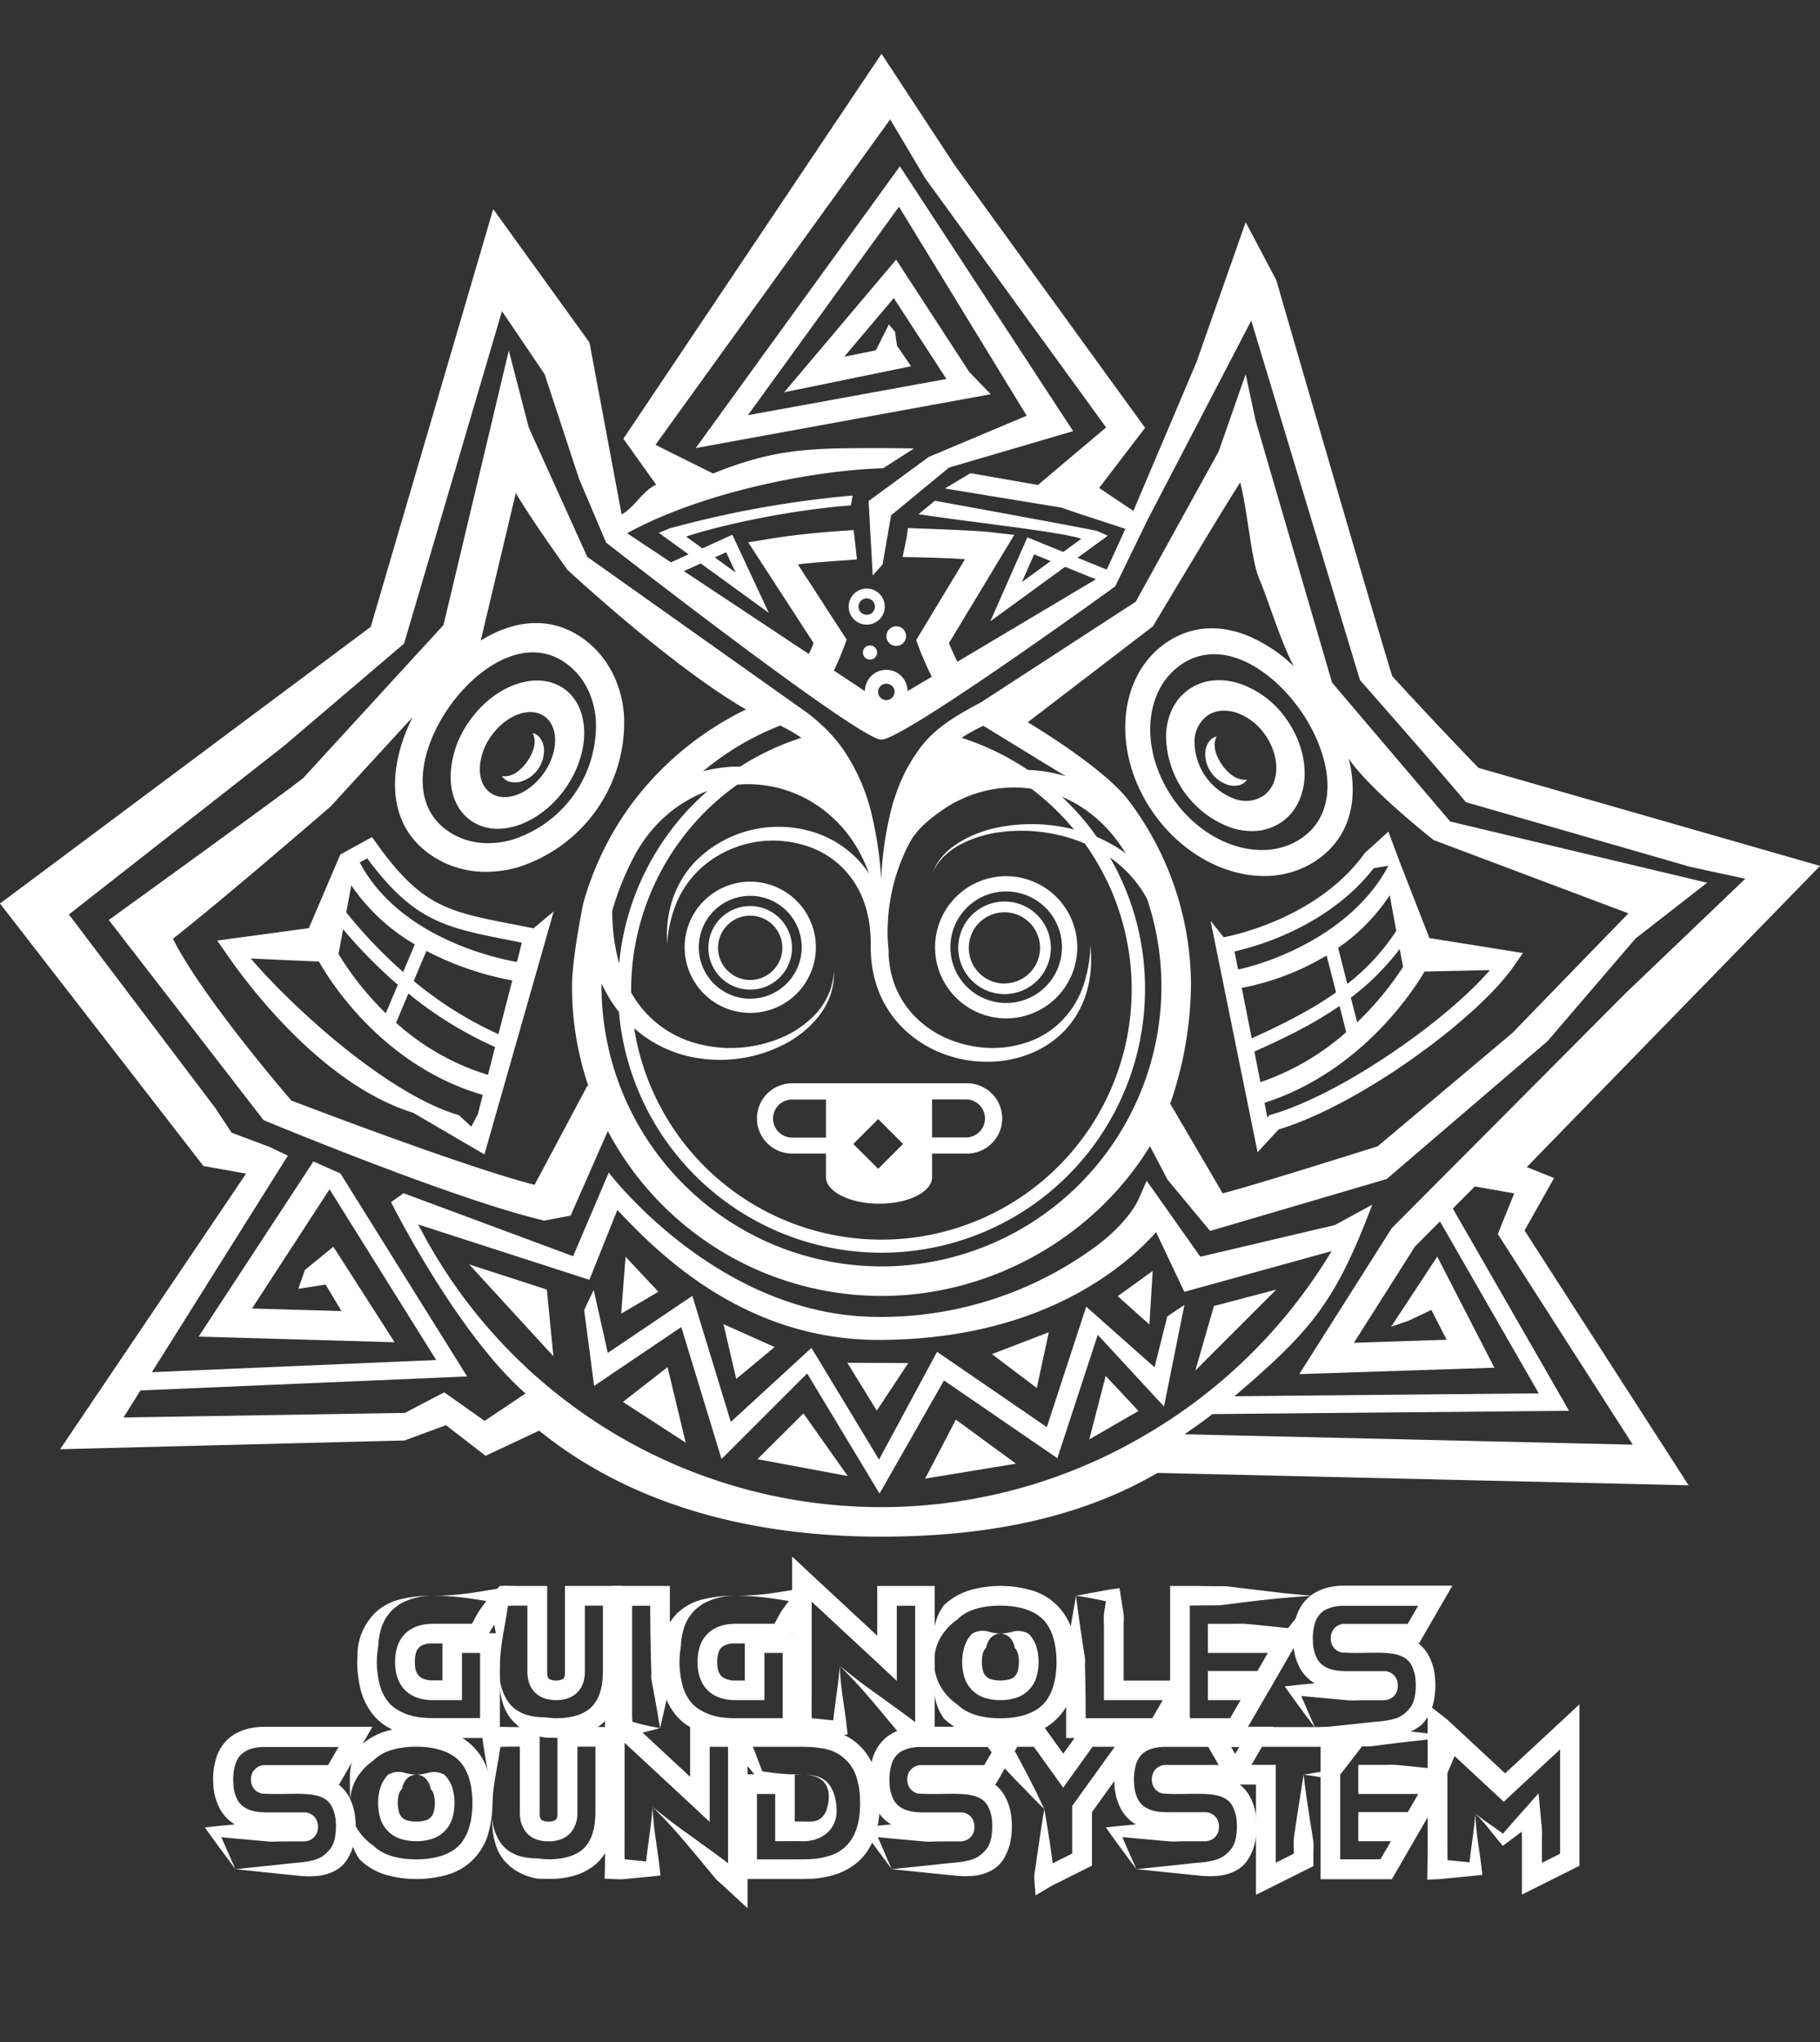 <svg id="guignols-logo-black" xmlns="http://www.w3.org/2000/svg" viewBox="0 0 554.72 622.47"><rect x="0" y="0" width="554.72" height="622.47" fill="#333333" stroke="none"/><defs><style>.cls-1{fill:none;}.cls-2{fill:#fff;}</style></defs><title>guignols-logo-white-typo</title><g id="lines"><path class="cls-1" d="M204.6,171.56l5.36-2.43-9.05-6.57,3.34-1.36a313.55,313.55,0,0,1,55.73-10l-.55,3c-21.59,1.68-43.08,7-50.21,9.51l4.94,3.59,9.15-4.15,11.11,23.8-20.73-15.05-5.15,2.33,38.1,25.28c.56-1.22,1-2.35,1.45-3.32L228.14,165.4l6.81-1.11c11.4-1.85,22.38-2.38,25.33-2.63l1,8.95c-4.62.38-13.29.88-18,1.53l14.87,22.92-.78,2.12c-.1.27-1.26,3.38-3.12,7.3l9.46,6.28a6.49,6.49,0,0,1,13,0l7.37-4.39c-2.38-4.76-3.91-8.86-4-9.17l-.75-2,14.88-24.63c-5-.4-13.94-.62-19-.68l1.26-6.09.35-2.75c5.51.23,20,.65,25.42,1.28l7,.8-19.91,33c.65,1.57,1.53,3.58,2.56,5.68L334,176.59l-9.36-3.8-22.78,16.59,11.28-25.57,10.94,4.44,5.49-4c-5.49-2.05-33.52-5-49.6-7.51l5-4.09c19.44,3.53,48.77,8.92,49.53,9.25l3.16,1.41L328.43,170l8.86,3.59L343,161.18l-14.12-4.62-5.33-1.83L288,148.89l7.83-4.67,20.53,3.6,20.78-17.54L282,54.35l-6.7-16.94-75.54,98.2,17.54,8.74c19.26-7.73,29.91-7.74,51.15-7.74,2,0,8.05.05,10.08.12l-9.32,6c-22.61.73-56.06,7.72-77.85,19.91l.07.23Zm60.57,29.5a2.17,2.17,0,1,1,2.17-2.17A2.17,2.17,0,0,1,265.17,201.06Zm11-7.17a3,3,0,1,1-3-3A3,3,0,0,1,276.17,193.89Zm6.91-54.62,29.84-12.57L274,63l-46,63.54,60.51-11-16-24.67-15.09,17.88,9.63-1.94,4.59-9.51,1.25,3.88.63,4.33h.05l4.19,6.18L239,119.56l34.13-40.43,22.28,34.24,6.55,6.79L212,136.57l62.23-85.87,52.8,80.72-37.83,11.1L271.6,157.07l-2.6,15-3,3.33-1.26-22.68Zm-13.41,45.62a5.5,5.5,0,1,1-5.5-5.5A5.51,5.51,0,0,1,269.67,184.89Z"/><polygon class="cls-1" points="320.25 171.02 315.21 168.97 311.5 177.4 320.25 171.02"/><path class="cls-1" d="M285.48,243.92a42.5,42.5,0,0,1,14-7.37,43.78,43.78,0,0,1,6.82-1.48,74.9,74.9,0,0,0-15.52-6.71l-.52-.16-1-.57a41.49,41.49,0,0,0-3.67,3.35c-4.55,4.62-7.79,10.54-10.16,16.84A96.15,96.15,0,0,0,271,265.24a46.92,46.92,0,0,1,4.24-9.51A43,43,0,0,1,285.48,243.92Z"/><path class="cls-1" d="M228.67,273.05a15.68,15.68,0,1,0,15.68,15.68A15.69,15.69,0,0,0,228.67,273.05Zm0,28.58a12.74,12.74,0,1,1,12.74-12.74A12.75,12.75,0,0,1,228.65,301.63Z"/><path class="cls-1" d="M315.48,234.8a44.34,44.34,0,0,1,9.36,1.81,84.68,84.68,0,0,0-25.12-15.39,52.25,52.25,0,0,0-6.63,3.66,80.26,80.26,0,0,1,20.22,9.8C314,234.7,314.76,234.74,315.48,234.8Z"/><circle class="cls-1" cx="264.17" cy="184.89" r="2.5"/><path class="cls-1" d="M237.59,235.56A41.81,41.81,0,0,1,251.51,243a42.72,42.72,0,0,1,10.08,11.84,47,47,0,0,1,4,9.06,101.51,101.51,0,0,0-3.73-14.26c-2.31-6.57-5.44-12.83-9.86-17.87a41.29,41.29,0,0,0-4.34-4.25l-.25.28-.37.4-.52.16a74.89,74.89,0,0,0-14.19,5.95A43.1,43.1,0,0,1,237.59,235.56Z"/><path class="cls-1" d="M221.7,233.81c1.29-.11,2.59-.16,3.88-.14a80.12,80.12,0,0,1,18.66-8.78,46,46,0,0,0-6.47-3.72,84.57,84.57,0,0,0-23.51,13.94A43.46,43.46,0,0,1,221.7,233.81Z"/><path class="cls-1" d="M265.4,289.45c0-.57,0-1.1,0-1.65a46.35,46.35,0,0,0-.4-6.14,35.35,35.35,0,0,0-1.37-5.91,28.42,28.42,0,0,0-5.93-10.29,27.15,27.15,0,0,0-9.75-6.82,32.93,32.93,0,0,0-34.55,6.23,30.19,30.19,0,0,0-7.18,10.32,39.09,39.09,0,0,0-2.88,12.58,41.68,41.68,0,0,1,.14-6.58,34.62,34.62,0,0,1,1.36-6.51A31.25,31.25,0,0,1,211.52,263a35.7,35.7,0,0,1,38.17-8.78A32.07,32.07,0,0,1,261.43,262a29.18,29.18,0,0,1,3.5,4.43A46,46,0,0,0,259.68,256a39.89,39.89,0,0,0-10.21-10.35,37.86,37.86,0,0,0-13.06-5.79,37.17,37.17,0,0,0-11.75-.8,76.94,76.94,0,0,0-32.33,62.31c0,.35,0,.69,0,1a32.36,32.36,0,0,0,18.11,15,39.55,39.55,0,0,0,26.94-.9,30.44,30.44,0,0,0,11.44-7.81,22.13,22.13,0,0,0,3.77-5.91,20.25,20.25,0,0,0,1.55-6.92,20.54,20.54,0,0,1-1,7.12,23,23,0,0,1-3.43,6.42,32.11,32.11,0,0,1-11.38,9.15,42.9,42.9,0,0,1-29.13,3.17,37.9,37.9,0,0,1-13.77-6.62c-.75-.57-1.47-1.18-2.17-1.8A76.32,76.32,0,1,0,330.62,257q-1.36-.59-2.76-1.08a50,50,0,0,0-23.77-2.3,35.44,35.44,0,0,0-11.49,3.73,22,22,0,0,0-4.91,3.56,17,17,0,0,0-3.51,5,17.16,17.16,0,0,1,3.24-5.24,22.52,22.52,0,0,1,4.8-3.95,36.55,36.55,0,0,1,11.6-4.56,52.13,52.13,0,0,1,23.49.55,77.26,77.26,0,0,0-13-12.42,37.67,37.67,0,0,0-13.63.57,38.55,38.55,0,0,0-13.18,5.74c-4,2.73-8,6-10.36,10.31a58.11,58.11,0,0,0-6.61,25.85,43.7,43.7,0,0,0,.29,6.62l0,1.51c.06,1,.14,2,.29,3a29.65,29.65,0,0,0,1.43,5.82,27.66,27.66,0,0,0,6.31,10,30.3,30.3,0,0,0,9.94,6.77,34.11,34.11,0,0,0,5.81,1.89,34.58,34.58,0,0,0,6.08.89,32.44,32.44,0,0,0,12.15-1.61,26.79,26.79,0,0,0,10.49-6.36,28,28,0,0,0,6.7-10.56,41.46,41.46,0,0,0,2.32-12.7,47.41,47.41,0,0,1,.14,6.58,34.87,34.87,0,0,1-1,6.57,29.32,29.32,0,0,1-6.2,11.95,29.78,29.78,0,0,1-11.19,7.87,35.21,35.21,0,0,1-13.53,2.51A37.34,37.34,0,0,1,287,321a35.26,35.26,0,0,1-11.77-7.54,32.31,32.31,0,0,1-7.65-11.86,35,35,0,0,1-1.76-6.85c-.18-1.16-.29-2.33-.37-3.5Zm-36.73,19.27a20,20,0,1,1,20-20A20,20,0,0,1,228.67,308.73Zm78,1.67a21.67,21.67,0,1,1,21.67-21.67A21.69,21.69,0,0,1,306.67,310.39Zm-12.25,19.79a10.71,10.71,0,1,1,0,21.41H284.09v7.19c0,4.48-7.16,8.1-16.17,8.1-8.66,0-16.17-3.63-16.17-8.1V351.6H241.42a10.71,10.71,0,1,1,0-21.41Z"/><path class="cls-1" d="M300.21,340.89a5.8,5.8,0,0,0-5.79-5.79H284.09v11.59h10.33A5.8,5.8,0,0,0,300.21,340.89Z"/><rect class="cls-1" x="262.3" y="343.28" width="10.72" height="10.72" transform="translate(-168.13 291.36) rotate(-45)"/><path class="cls-1" d="M235.62,340.89a5.8,5.8,0,0,0,5.79,5.79h10.33V335.1H241.42A5.8,5.8,0,0,0,235.62,340.89Z"/><path class="cls-1" d="M376.71,217.16a12,12,0,0,0-3.63-.59,8.81,8.81,0,0,0-5.15,1.57,9.79,9.79,0,0,0-3.87,7.93,18.66,18.66,0,0,0,12.27,17.41,9.78,9.78,0,0,0,8.77-1c5-3.52,5.19-11.84.46-18.56A17.64,17.64,0,0,0,376.71,217.16Zm.9,22.17a6.55,6.55,0,0,1-3.26-.14,10,10,0,0,1-6.92-9.8,6.54,6.54,0,0,1,1-3.12,3.93,3.93,0,0,1,2.51-1.82,5.17,5.17,0,0,0-.65,2.48,7.67,7.67,0,0,0,.32,2.23,13.78,13.78,0,0,0,2,4,13.63,13.63,0,0,0,3.09,3.18,7.62,7.62,0,0,0,2,1,5.16,5.16,0,0,0,2.56.21A3.93,3.93,0,0,1,377.62,239.33Z"/><path class="cls-1" d="M370.07,199.39a17.56,17.56,0,0,0-10.3,3.33c-11.39,8-12.33,26.36-2.1,40.87s27.82,19.78,39.2,11.75c6.87-4.85,8-12.06,7.7-17.27-.37-6.85-3.4-14.76-8.29-21.7C389.72,207.08,379.77,199.39,370.07,199.39Zm20.68,51.09a15.79,15.79,0,0,1-9.22,2.84,20.53,20.53,0,0,1-6.2-1,30.08,30.08,0,0,1-19.92-28.25c.21-6,2.67-10.91,6.91-13.9s9.71-3.64,15.42-1.83a28.62,28.62,0,0,1,14.42,11C400,230.42,399.36,244.41,390.74,250.48Z"/><path class="cls-1" d="M338.7,254a41,41,0,0,0-10.67-8.9,38.62,38.62,0,0,0-4.38-2.16,80,80,0,0,1,9.2,10.21c.49.65,1,1.3,1.42,2a44.89,44.89,0,0,1,8.81,5A46.88,46.88,0,0,0,338.7,254Z"/><path class="cls-1" d="M149.49,241.68c4.42,3.12,11.7.42,16.24-6s4.63-14.2.21-17.31a7.35,7.35,0,0,0-4.3-1.3c-4,0-8.68,2.69-11.94,7.31a17.79,17.79,0,0,0-3.45,10.07C146.25,237.64,147.4,240.21,149.49,241.68Zm6.15-5.31a7.61,7.61,0,0,0,2-1,13.64,13.64,0,0,0,3.09-3.18,13.78,13.78,0,0,0,2-4,7.66,7.66,0,0,0,.32-2.23,5.17,5.17,0,0,0-.65-2.48,3.93,3.93,0,0,1,2.51,1.82,6.54,6.54,0,0,1,1,3.12,10,10,0,0,1-6.92,9.8,6.55,6.55,0,0,1-3.26.14,3.93,3.93,0,0,1-2.56-1.74A5.16,5.16,0,0,0,155.64,236.37Z"/><path class="cls-1" d="M344,244a93.51,93.51,0,0,1,19,56.72,114.11,114.11,0,0,1-6.33,35.68l16,27.33c10.31-2.66,47.25-14.33,47.25-14.33l41-34.5,35.42-36.5L437,256.06s-19.28-15-25.91-24.87c2.86,11.65.94,23.39-9.5,30.75a28,28,0,0,1-16.33,5c-12.06,0-25-6.85-33.65-19.07-12.8-18.15-11.2-41.39,3.56-51.8,7.48-5.28,16.33-6,25.59-2.13a46,46,0,0,1,13.57,9.1c-4.19-8-7.17-18.55-10.66-27-2.3-5.47-3.45-20.63-5.67-29-6.24,9.63-26.58,43.83-26.58,43.83l-38.12,29.25S336.36,233.8,344,244Zm28.88,41.6c.28,0,28.16-4.89,43-25.66l7.2-6.54,3.74,10,5.16,27.74,32.1-.73-2.78,4c-10.91,15.81-46.64,42.21-71.69,49.78l-6.4,6.94-14.38-70.56Z"/><polygon class="cls-1" points="217.88 169.94 224.25 174.56 221.36 168.36 217.88 169.94"/><path class="cls-1" d="M346.74,269.48a37.29,37.29,0,0,0-8.42-8.13A79.61,79.61,0,0,1,349,301.42a80.32,80.32,0,0,1-160.34,7,41.41,41.41,0,0,1-3.39-5c-.7-1.19-1.34-2.41-1.92-3.65,0,.29,0,.59,0,.88a85.33,85.33,0,0,0,170.66,0A84.11,84.11,0,0,0,349.63,274,37.5,37.5,0,0,0,346.74,269.48Z"/><path class="cls-1" d="M204.47,253.12a80.18,80.18,0,0,1,11.17-12,38.16,38.16,0,0,0-6.38,3A40.91,40.91,0,0,0,198.7,253a47.43,47.43,0,0,0-4.48,6.3,86,86,0,0,0-7.61,18.28,59,59,0,0,0,2.1,16.11A79.48,79.48,0,0,1,204.47,253.12Z"/><path class="cls-1" d="M423.17,263.89l-4.47.74C405,282.17,383.61,288.35,376.27,290l1.08,5.47C385,294,411.65,285.63,423.17,263.89Z"/><path class="cls-1" d="M385.41,336.12l.88,4.46.67-.73.67-.19c21.55-6.27,53.27-28.62,66.49-44l-19.94.45C431.43,300.87,415.37,326.53,385.41,336.12Z"/><path class="cls-1" d="M410.32,314.66l-2.05-8c-8.54,5.9-17.67,10.19-25.94,13.95l1.85,9.33A77.24,77.24,0,0,0,410.32,314.66Z"/><path class="cls-1" d="M404.34,291.25a79.25,79.25,0,0,1-25.87,9.88l3.05,15.4c9.53-4.37,18.14-8.69,25.69-14Z"/><path class="cls-1" d="M411.75,304.09l1.92,7.52a95.29,95.29,0,0,0,14-16.88l-1-5.46A74.73,74.73,0,0,1,411.75,304.09Z"/><path class="cls-1" d="M407.88,288.93l2.8,11a67.16,67.16,0,0,0,14.92-16.17l-2-10.86A58.48,58.48,0,0,1,407.88,288.93Z"/><path class="cls-1" d="M179.35,331.07a93.94,93.94,0,0,1-5-30.35c0-.37,0-.73,0-1.1.26-8.86,3.38-24.1,3.38-24.1l.38-1.37A93.68,93.68,0,0,1,193.29,244a95.75,95.75,0,0,1,33.92-27.65c-23-13.29-54.42-42.58-54.42-42.58s-11.64-16.2-15.72-23.42l-10.69,45c9.76-6.07,21-7.81,31-.73,7.43,5.24,11.92,13.62,12.67,23.62a46.27,46.27,0,0,1-32.63,46.29,35.47,35.47,0,0,1-9.41,1.31,29.34,29.34,0,0,1-17.1-5.31c-13.79-9.72-12.68-27.14-5.28-41.87L100.6,245.93c-1.37,1.18-31.28,27.1-48,40.27,9,18,36,49.2,36,49.2s52.39,20.17,74.26,25.73L179,330.9Zm-31.67,20.79-21.76-12.72c-24.23-7.45-45.81-32.39-56.81-48.33l-2.86-4.14,32.36,1.46,5.15-27.69,9.65-5.31,1.29,1.8c13.88,19.37,21.63,20.87,42.33,24.9l5.63,1.1,6.13-5.17Z"/><path class="cls-1" d="M119.17,366.39l3.82-2.71,51.68,19.21,10.88-25.5s33.27,44,82.13,44A110.28,110.28,0,0,0,331,382c12.84-8.58,15.95-16.38,16-16.47l2.5-5.67L365.87,383l41-9.65,11.4-6.22c-11.31,30-18.48,38.32-42,58.39l92.75-.88L438.9,372.28l-7.63,7.66-18.6,29.33,28.27-.93-4.66-9.08-6.94,3.29L424,404.39,438.06,383l17.37,33.86L396,418.83l28.25-44.54.35-.35,70.79-71.14,36.6-35-9.22-2-7.52-1.63L446.8,244.5c-4.63-5.52-13.84-16.21-32.3-37.24L381.33,97.73l-31.46,60.45-10,20.55s-64.42,46.73-71.3,46.73-83.87-60.06-83.87-60.06l-8.25-19.45-10.49-31.88L153,94.84,123.16,196.16l-36.63,31.2L21,278.73l44.67,59.09,4.9,7.44,11.72,4.41,5.45,2.6-41.45,66,86.66-3.71-32.51-52.05L76.81,398.88l27.27.78-4.85-8.09-5.89.66-4.83-1L101.61,380l18.65,29.08-59.73-1.72,35-53.39,8.06,3.63.09-.06,38.69,62-99.56,4.27-5.17,8.24,85.76-1.4,12-6.27,12.31,8.7,12.5-8.37C139.06,406.23,119.17,366.39,119.17,366.39Zm-38.83-25-47.17-61s56-40.47,59.31-43.31l42.71-46.6,19.9-83.65,6.06,23.38c.07.25,17.86,39.5,17.86,39.5l67.2,47.73c.85.63,1.68,1.29,2.49,2l3,2.78a46.94,46.94,0,0,1,5,5.86,59,59,0,0,1,9,20.43,113.83,113.83,0,0,1,2.87,20c0-.34,0-.67,0-1a104,104,0,0,1,3.07-20.9c.24-.86.41-1.74.72-2.59l.88-2.55a50.42,50.42,0,0,1,2.06-5,22.11,22.11,0,0,1,1.25-2.44l1.34-2.41c.5-.77,1-1.53,1.55-2.29a23,23,0,0,1,1.64-2.24c4.62-5.83,11.53-9.63,18-13.09l47-30.57,25.25-45.75,8.25-23.58,3,14c.07.29,23.33,80,23.33,80l36,42.33,78.33,18.67-21.83,17-26.83,31.3-49,42-53.83,15.83-13-15.67-5.33-10.17C333.92,376.54,302.74,395,268.67,395a94.42,94.42,0,0,1-83.41-50.31l-11.34,25.78-8,1.5C138.86,365.76,80.33,341.39,80.33,341.39Z"/><path class="cls-1" d="M126.1,299a114,114,0,0,0,25.83,16.23l4.21-16.39a93,93,0,0,1-26.18-9Z"/><path class="cls-1" d="M111.94,261.64l-2.28,1.25c11.95,22.45,40.26,29,47.91,30.34l1.52-5.9-3-.59C135.82,282.8,126.24,280.94,111.94,261.64Z"/><circle class="cls-1" cx="270.17" cy="210.89" r="2.5"/><path class="cls-1" d="M405.86,381.33,361,393.74l-8.6-18.19c-9.83,11-35.56,32.84-84.7,32.84-41.46,0-67.94-27.33-79.5-39.62l-8.53,21.31-52.17-16.86A158.54,158.54,0,0,0,349.73,437v-.1h.16A160.57,160.57,0,0,0,405.86,381.33Zm-54.53,6.06-1,16.33-9.67-8.67Zm-31.67,18.67-3.67,17-13.67-10.33Zm-42.83,9.4-9.6,14.5-9-14.6Zm-40.73-4.88-11.7,9.71-3.88-16.69Zm-45.43-27.52,10,10.67-11.33,6.67ZM143,385.39l23.67,7.67,2,20.33Zm46.86,41.9,13.6-10.6,5.54,23Zm41,17.46,14-14,13.49,19.09ZM282,450.67l9.35-18,18.33,13.43Zm50-11.95,5-19.33,10,10.67Zm22.78-10-20.18-21.86-12.32,37.62-34.55-23.71-19.65,34.49L246,418.62l-26.09,26.09-12.27-40.23-26.57,17.94-3-23.13,2.89-6.13,4.31,19.2L211,395l11.73,38.44,24.58-22.58,20.6,34L285.61,412l33.45,23,12-36.71,20.82,18.47,3.89-15.49,5.22-3.53ZM370,398.06l19-5-24.67,24.67Z"/><path class="cls-1" d="M461.49,363.7l-12-2.11-6.71,6.74L478.26,430l-108.68,1q-1.14.87-2.29,1.73Q364.2,435,361,437.16l136.63,3.18-41.19-64.23Z"/><path class="cls-1" d="M120.73,311.72a74,74,0,0,0,28,15.88l2.18-8.47a117.14,117.14,0,0,1-26.43-16.32Z"/><path class="cls-1" d="M136.3,253.09c5.44,3.84,12.41,4.85,19.64,2.87a36.56,36.56,0,0,0,25.65-36.38c-.55-7.47-3.86-13.7-9.29-17.53a16.91,16.91,0,0,0-9.92-3.2c-9.4,0-19,7.47-25.41,16.5C128.29,227.63,124.39,244.69,136.3,253.09Zm6.82-33.36c7.82-11.09,20.73-15.5,28.78-9.83s8.23,19.31.41,30.41c-5.5,7.81-13.53,12.3-20.61,12.3a14,14,0,0,1-8.17-2.48c-4-2.81-6.18-7.57-6.19-13.42A30,30,0,0,1,143.12,219.73Z"/><path class="cls-1" d="M117.61,308.82l3.66-8.69a148.59,148.59,0,0,1-16.67-16.91l-1.4,7.54A92,92,0,0,0,117.61,308.82Z"/><path class="cls-1" d="M97.23,293.07l-20.77-.94c13.43,15.67,42.09,41.54,63.45,47.76l3.75,3.5,2-3.8,1.51-5.87C116.43,324.77,100.32,298.55,97.23,293.07Z"/><polygon class="cls-2" points="351.33 387.39 340.67 395.06 350.33 403.73 351.33 387.39"/><path class="cls-1" d="M122.9,296.26l3.55-8.43a59.66,59.66,0,0,1-19.36-18l-1.54,8.26A146.75,146.75,0,0,0,122.9,296.26Z"/><polygon class="cls-2" points="332 438.73 347 430.06 337 419.39 332 438.73"/><polygon class="cls-2" points="319.67 406.06 302.33 412.73 316 423.06 319.67 406.06"/><polygon class="cls-2" points="370 398.06 364.33 417.73 389 393.06 370 398.06"/><polygon class="cls-2" points="276.83 415.46 258.26 415.37 267.23 429.96 276.83 415.46"/><polygon class="cls-2" points="281.98 450.67 309.66 446.13 291.34 432.7 281.98 450.67"/><polygon class="cls-2" points="230.85 444.75 258.37 449.89 244.88 430.8 230.85 444.75"/><polygon class="cls-2" points="236.1 410.58 220.51 403.6 224.4 420.29 236.1 410.58"/><polygon class="cls-2" points="190.67 383.06 189.33 400.39 200.67 393.73 190.67 383.06"/><polygon class="cls-2" points="143 385.39 168.67 413.39 166.67 393.06 143 385.39"/><polygon class="cls-2" points="189.86 427.3 209 439.73 203.46 416.7 189.86 427.3"/><polygon class="cls-2" points="351.89 416.74 331.07 398.27 319.06 434.99 285.61 412.03 267.92 444.88 247.32 410.83 222.75 433.4 211.02 394.97 185.25 412.36 180.95 393.16 178.05 399.29 181.08 422.42 207.65 404.48 219.92 444.71 246.01 418.62 268.08 455.24 287.72 420.76 322.27 444.46 334.59 406.85 354.78 428.71 361 397.73 355.78 401.25 351.89 416.74"/><path class="cls-2" d="M306.67,267.06a21.67,21.67,0,1,0,21.67,21.67A21.69,21.69,0,0,0,306.67,267.06Zm0,38.65a17,17,0,1,1,17-17A17,17,0,0,1,306.67,305.71Z"/><path class="cls-2" d="M228.67,268.73a20,20,0,1,0,20,20A20,20,0,0,0,228.67,268.73Zm0,35.68a15.68,15.68,0,1,1,15.68-15.68A15.69,15.69,0,0,1,228.67,304.4Z"/><path class="cls-2" d="M157,281.84c-20.7-4-28.45-5.53-42.33-24.9l-1.29-1.8-9.65,5.31-9.59,22.45-27.92,3.78,2.86,4.14c11,15.94,32.57,40.88,56.81,48.33l21.76,12.72,21.12-74.09-6.13,5.17Zm-49.93-12a59.66,59.66,0,0,0,19.36,18l-3.55,8.43a146.75,146.75,0,0,1-17.34-18.17Zm-2.49,13.4a148.59,148.59,0,0,0,16.67,16.91l-3.66,8.69a92,92,0,0,1-14.41-18.05Zm41.06,56.37-2,3.8-3.75-3.5c-21.36-6.22-50-32.08-63.45-47.76l20.77.94c3.08,5.48,19.2,31.69,49.94,40.64Zm3.08-12a74,74,0,0,1-28-15.88l3.75-8.91a117.14,117.14,0,0,0,26.43,16.32Zm3.19-12.4A114,114,0,0,1,126.1,299l3.86-9.16a93,93,0,0,0,26.18,9Zm5.64-22c-7.65-1.37-36-7.89-47.91-30.34l2.28-1.25c14.3,19.3,23.87,21.16,44.13,25.1l3,.59Z"/><path class="cls-2" d="M155.64,238.33a6.55,6.55,0,0,0,3.26-.14,10,10,0,0,0,6.92-9.8,6.54,6.54,0,0,0-1-3.12,3.93,3.93,0,0,0-2.51-1.82,5.17,5.17,0,0,1,.65,2.48,7.66,7.66,0,0,1-.32,2.23,13.78,13.78,0,0,1-2,4,13.64,13.64,0,0,1-3.09,3.18,7.61,7.61,0,0,1-2,1,5.16,5.16,0,0,1-2.56.21A3.93,3.93,0,0,0,155.64,238.33Z"/><path class="cls-2" d="M143.53,250.13a14,14,0,0,0,8.17,2.48c7.08,0,15.1-4.5,20.61-12.3,7.82-11.09,7.64-24.73-.41-30.41s-21-1.27-28.78,9.83a30,30,0,0,0-5.78,17C137.35,242.56,139.55,247.33,143.53,250.13Zm6.17-25.77c3.25-4.62,7.92-7.31,11.94-7.31a7.35,7.35,0,0,1,4.3,1.3c4.42,3.12,4.33,10.88-.21,17.31s-11.82,9.13-16.24,6c-2.09-1.47-3.24-4-3.25-7.24A17.79,17.79,0,0,1,149.7,224.37Z"/><polygon class="cls-2" points="269 172.06 271.6 157.07 289.25 142.51 327.08 131.41 274.28 50.69 212.05 136.57 301.97 120.16 295.42 113.37 273.14 79.13 239.01 119.56 277.67 111.64 273.47 105.46 273.42 105.47 272.79 101.14 270.92 98.89 266.95 106.78 257.32 108.72 272.41 90.85 288.46 115.51 227.95 126.55 274 63.01 312.92 126.71 283.08 139.27 264.74 152.71 266 175.39 269 172.06"/><circle class="cls-2" cx="273.17" cy="193.89" r="3"/><circle class="cls-2" cx="265.17" cy="198.89" r="2.17"/><path class="cls-2" d="M258.67,184.89a5.5,5.5,0,1,0,5.5-5.5A5.51,5.51,0,0,0,258.67,184.89Zm5.5-2.5a2.5,2.5,0,1,1-2.5,2.5A2.5,2.5,0,0,1,264.17,182.39Z"/><path class="cls-2" d="M377.61,237.37a7.62,7.62,0,0,1-2-1,13.63,13.63,0,0,1-3.09-3.18,13.78,13.78,0,0,1-2-4,7.67,7.67,0,0,1-.32-2.23,5.17,5.17,0,0,1,.65-2.48,3.93,3.93,0,0,0-2.51,1.82,6.54,6.54,0,0,0-1,3.12,10,10,0,0,0,6.92,9.8,6.55,6.55,0,0,0,3.26.14,3.93,3.93,0,0,0,2.56-1.74A5.16,5.16,0,0,1,377.61,237.37Z"/><path class="cls-2" d="M377.73,208.33c-5.7-1.81-11.18-1.15-15.42,1.83s-6.69,7.93-6.91,13.9a30.08,30.08,0,0,0,19.92,28.25,20.53,20.53,0,0,0,6.2,1,15.79,15.79,0,0,0,9.22-2.84c8.62-6.07,9.25-20.06,1.41-31.18A28.62,28.62,0,0,0,377.73,208.33Zm7.39,34.18a9.78,9.78,0,0,1-8.77,1,18.66,18.66,0,0,1-12.27-17.41,9.79,9.79,0,0,1,3.87-7.93,8.81,8.81,0,0,1,5.15-1.57,12,12,0,0,1,3.63.59,17.64,17.64,0,0,1,8.87,6.78C390.31,230.66,390.11,239,385.12,242.51Z"/><path class="cls-2" d="M230.71,340.89a10.72,10.72,0,0,0,10.71,10.71h10.33v7.19c0,4.48,7.51,8.1,16.17,8.1,9,0,16.17-3.63,16.17-8.1V351.6h10.33a10.71,10.71,0,1,0,0-21.41h-53A10.72,10.72,0,0,0,230.71,340.89Zm53.38-5.79h10.33a5.79,5.79,0,0,1,0,11.59H284.09Zm-16.42,6,7.58,7.58-7.58,7.58-7.58-7.58Zm-15.92,5.63H241.42a5.79,5.79,0,0,1,0-11.59h10.33Z"/><path class="cls-2" d="M473.67,359.06l-8.33-3.33,89.39-91.8L450.67,234.06c-10.15-10.4-23.53-24.85-26.33-28C421.92,198.63,402,130.26,389,85.39l-9.33-17.67-15,42.67-19.22,45.34-10.44-7,14-18.33-58-80-22.33-34L190,133.73l10,14c-4.16,1.85-6.52,6.87-10.53,9.08l-9.8-52.41L150.33,63.73,113,191.06,0,275.39l62,80,13,2.33-56.67,84,105-2.67,12.6-4.66L148,443.73l16.33-7.67c28.62,23.16,65.54,32.31,104.14,32.31,29.6,0,59.06-4.71,84.32-19.43l161.88,3.78-50-77.67ZM269.23,142.7l9.32-6c-2-.07-8-.12-10.08-.12-21.24,0-31.89,0-51.15,7.74l-17.54-8.74,71.54-99.2L282,54.35l55.13,75.93-20.78,17.54-20.53-3.6L288,148.89l35.5,5.83,5.33,1.83L343,161.18l-5.67,12.43L328.43,170l9.22-6.71-3.16-1.41c-.76-.34-30.09-5.72-49.53-9.25l-5,4.09c16.08,2.47,44.11,5.46,49.6,7.51l-5.49,4-10.94-4.44-11.28,25.57,22.78-16.59,9.36,3.8-42.2,25.14c-1-2.1-1.92-4.11-2.56-5.68l19.91-33-7-.8c-5.44-.63-19.91-1.05-25.42-1.28l-.35,2.75-1.26,6.09c5,.06,14,.27,19,.68l-14.87,24.63.75,2c.11.31,1.65,4.41,4,9.17l-7.37,4.39a6.49,6.49,0,0,0-13,0l-9.46-6.28c1.86-3.92,3-7,3.12-7.3l.78-2.12-14.87-22.92c4.74-.65,13.41-1.15,18-1.53l-1-8.95c-2.94.24-13.93.77-25.33,2.63l-6.81,1.11,19.94,30.73c-.4,1-.89,2.11-1.45,3.32l-38.1-25.28,5.15-2.33,20.73,15.05-11.11-23.8-9.15,4.15-4.94-3.59c7.13-2.47,28.62-7.83,50.21-9.51l.55-3a313.55,313.55,0,0,0-55.73,10l-3.34,1.36,9.05,6.57-5.36,2.43-13.14-8.72-.07-.23C213.17,150.42,246.62,143.43,269.23,142.7Zm51,28.32-8.76,6.38,3.72-8.43Zm-47.59,39.87a2.5,2.5,0,1,1-2.5-2.5A2.5,2.5,0,0,1,272.67,210.89Zm-54.79-41,3.48-1.57,2.89,6.2ZM147.71,433.08l-12.31-8.7-12,6.27-85.76,1.4,5.17-8.24,99.56-4.27-38.69-62-.09.06L95.54,354l-35,53.39,59.73,1.72L101.61,380l-8.69,7.09-2,5.75,8.31-1.32,4.85,8.09-27.27-.78,23.63-36.35,32.51,52.05-86.66,3.71,41.45-66-5.45-2.6-11.72-4.41-4.9-7.44L21,278.73l65.53-51.36,36.63-31.2L153,94.84l13,19.22,10.49,31.88,8.25,19.45s77,60.06,83.87,60.06,71.3-46.73,71.3-46.73l10-20.55,31.46-60.45L414.5,207.27c18.47,21,27.67,31.72,32.3,37.24l68.4,19.71,7.52,1.63,9.22,2-36.6,35-70.79,71.14-.35.35L396,418.83l59.48-1.95L438.06,383,424,404.39l5.33-1.83,6.94-3.29,4.66,9.08-28.27.93,18.6-29.33,7.63-7.66L469,424.69l-92.75.88c23.47-20.08,30.64-28.43,42-58.39l-11.4,6.22-41,9.65L349.5,359.89l-2.5,5.67c-.06.09-3.17,7.89-16,16.47a110.28,110.28,0,0,1-63.33,19.36c-48.85,0-82.12-44-82.12-44l-10.87,25.5L123,363.69l-3.82,2.71s19.9,39.84,41,58.32Zm202.18,3.81h-.16v.1a158.54,158.54,0,0,1-222.26-63.77l52.17,16.86,8.53-21.31c11.56,12.3,38,39.63,79.5,39.63,49.15,0,74.88-21.85,84.7-32.84l8.6,18.19,44.89-12.41A160.57,160.57,0,0,1,349.89,436.9Zm147.76,3.44L361,437.16q3.17-2.14,6.27-4.42,1.15-.86,2.29-1.73l108.68-1-35.43-61.64,6.71-6.74,12,2.11-5,12.4Z"/><path class="cls-2" d="M389.7,344.26c25.05-7.58,60.78-34,71.69-49.78l2.78-4-28.5-4.56-8.76-22.45-3.74-10-7.2,6.54c-14.89,20.77-42.76,25.61-43,25.66l-4-5L383.3,351.2Zm44.48-48.13,19.94-.45c-13.22,15.36-44.94,37.71-66.49,44l-.67.19-.67.73-.88-4.46C415.37,326.53,431.43,300.87,434.19,296.13Zm-6.54-1.41a95.29,95.29,0,0,1-14,16.88l-1.92-7.52a74.73,74.73,0,0,0,14.88-14.83Zm-4.07-21.85,2,10.86a67.16,67.16,0,0,1-14.92,16.17l-2.8-11A58.48,58.48,0,0,0,423.58,272.87ZM376.27,290c7.35-1.67,28.78-7.85,42.43-25.38l4.47-.74C411.65,285.63,385,294,377.35,295.48Zm2.2,11.11a79.25,79.25,0,0,0,25.87-9.88l2.87,11.25c-7.55,5.34-16.16,9.67-25.69,14Zm29.8,5.49,2.05,8a77.24,77.24,0,0,1-26.15,15.24l-1.85-9.33C390.6,316.81,399.72,312.52,408.27,306.62Z"/><path class="cls-2" d="M173.92,370.52l11.34-25.78A94.42,94.42,0,0,0,268.67,395c34.07,0,65.25-18.5,81.83-45.65l5.33,10.17,13,15.67,53.83-15.83,49-42,26.83-31.3,21.83-17L442,250.39l-36-42.33s-23.27-79.71-23.33-80l-3-14-8.25,23.58-25.25,45.75-47,30.57c-6.47,3.46-13.38,7.26-18,13.09a23,23,0,0,0-1.64,2.24c-.52.77-1.06,1.52-1.55,2.29L276.59,234a22.11,22.11,0,0,0-1.25,2.44,50.42,50.42,0,0,0-2.06,5L272.4,244c-.31.84-.48,1.73-.72,2.59a104,104,0,0,0-3.07,20.9c0,.34,0,.67,0,1a113.83,113.83,0,0,0-2.87-20,59,59,0,0,0-9-20.43,46.94,46.94,0,0,0-5-5.86l-3-2.78c-.81-.68-1.64-1.34-2.49-2L179,169.73s-17.79-39.26-17.86-39.5l-6.06-23.38-19.9,83.65-42.71,46.6c-3.28,2.84-59.31,43.31-59.31,43.31l47.17,61s58.52,24.37,85.58,30.63ZM268.67,386a85.43,85.43,0,0,1-85.33-85.33c0-.3,0-.59,0-.88.59,1.24,1.22,2.46,1.92,3.65a41.41,41.41,0,0,0,3.39,5,80.32,80.32,0,0,0,160.34-7,79.61,79.61,0,0,0-10.69-40.07A36.6,36.6,0,0,1,349.63,274,84.11,84.11,0,0,1,354,300.71,85.43,85.43,0,0,1,268.67,386ZM186.61,277.58a86,86,0,0,1,7.61-18.28,47.43,47.43,0,0,1,4.48-6.3,40.91,40.91,0,0,1,10.56-8.91,38.16,38.16,0,0,1,6.38-3,79.79,79.79,0,0,0-26.93,52.57A59,59,0,0,1,186.61,277.58Zm147.67-22.5c-.47-.66-.93-1.31-1.42-2a80,80,0,0,0-9.2-10.21,38.62,38.62,0,0,1,4.38,2.16A41,41,0,0,1,338.7,254a46.88,46.88,0,0,1,4.39,6.08A44.89,44.89,0,0,0,334.28,255.08Zm70.29-17c.28,5.2-.82,12.42-7.7,17.27-11.38,8-29,2.75-39.2-11.75s-9.29-32.84,2.1-40.87a17.56,17.56,0,0,1,10.3-3.33c9.7,0,19.65,7.69,26.21,17C401.17,223.32,404.19,231.23,404.56,238.08Zm-53.15-47.19s20.35-34.2,26.58-43.83c2.22,8.37,3.36,23.53,5.67,29,3.49,8.45,6.47,19,10.66,27a46,46,0,0,0-13.57-9.1c-9.26-3.88-18.11-3.14-25.59,2.13-14.76,10.41-16.36,33.64-3.56,51.8C360.22,260.11,373.2,267,385.26,267a28,28,0,0,0,16.33-5c10.44-7.36,12.36-19.1,9.5-30.75C417.72,241,437,256.06,437,256.06l59.33,22.33-35.42,36.5-41,34.5S383,361.07,372.67,363.73l-16-27.33A114.11,114.11,0,0,0,363,300.71,93.51,93.51,0,0,0,344,244c-7.68-10.19-30.75-23.86-30.75-23.86Zm-26.58,45.72a44.34,44.34,0,0,0-9.36-1.81c-.72-.06-1.45-.1-2.17-.12a80.26,80.26,0,0,0-20.22-9.8,52.25,52.25,0,0,1,6.63-3.66m-33.88,73.49a35,35,0,0,0,1.76,6.85,32.31,32.31,0,0,0,7.65,11.86A35.26,35.26,0,0,0,287,321a37.34,37.34,0,0,0,13.58,2.62,35.21,35.21,0,0,0,13.53-2.51,29.78,29.78,0,0,0,11.19-7.87,29.32,29.32,0,0,0,6.2-11.95,34.87,34.87,0,0,0,1-6.57,47.41,47.41,0,0,0-.14-6.58,41.46,41.46,0,0,1-2.32,12.7,28,28,0,0,1-6.7,10.56,26.79,26.79,0,0,1-10.49,6.36,32.44,32.44,0,0,1-12.15,1.61,34.58,34.58,0,0,1-6.08-.89,34.11,34.11,0,0,1-5.81-1.89,30.3,30.3,0,0,1-9.94-6.77,27.66,27.66,0,0,1-6.31-10,29.65,29.65,0,0,1-1.43-5.82c-.15-1-.23-2-.29-3l0-1.51a43.7,43.7,0,0,1-.29-6.62,58.11,58.11,0,0,1,6.61-25.85c2.33-4.36,6.34-7.58,10.36-10.31a38.55,38.55,0,0,1,13.18-5.74,37.67,37.67,0,0,1,13.63-.57,77.26,77.26,0,0,1,13,12.42,52.13,52.13,0,0,0-23.49-.55,36.55,36.55,0,0,0-11.6,4.56,22.52,22.52,0,0,0-4.8,3.95,17.16,17.16,0,0,0-3.24,5.24,17,17,0,0,1,3.51-5,22,22,0,0,1,4.91-3.56,35.44,35.44,0,0,1,11.49-3.73,50,50,0,0,1,23.77,2.3q1.4.49,2.76,1.08a76.28,76.28,0,1,1-137.35,56.28c.7.63,1.42,1.23,2.17,1.8a37.9,37.9,0,0,0,13.77,6.62,42.9,42.9,0,0,0,29.13-3.17,32.11,32.11,0,0,0,11.38-9.15,23,23,0,0,0,3.43-6.42,20.54,20.54,0,0,0,1-7.12,20.25,20.25,0,0,1-1.55,6.92,22.13,22.13,0,0,1-3.77,5.91,30.44,30.44,0,0,1-11.44,7.81,39.55,39.55,0,0,1-26.94.9,32.36,32.36,0,0,1-18.11-15c0-.35,0-.69,0-1a76.94,76.94,0,0,1,32.33-62.31,37.17,37.17,0,0,1,11.75.8,37.86,37.86,0,0,1,13.06,5.79A39.89,39.89,0,0,1,259.68,256a46,46,0,0,1,5.24,10.38,29.18,29.18,0,0,0-3.5-4.43,32.07,32.07,0,0,0-11.74-7.73A35.7,35.7,0,0,0,211.52,263a31.25,31.25,0,0,0-6.69,11.65,34.62,34.62,0,0,0-1.36,6.51,41.68,41.68,0,0,0-.14,6.58,39.09,39.09,0,0,1,2.88-12.58,30.19,30.19,0,0,1,7.18-10.32,32.93,32.93,0,0,1,34.55-6.23,27.15,27.15,0,0,1,9.75,6.82,28.42,28.42,0,0,1,5.93,10.29,35.35,35.35,0,0,1,1.37,5.91,46.35,46.35,0,0,1,.4,6.14c0,.55,0,1.08,0,1.65l.07,1.76C265.55,292.38,265.65,293.55,265.84,294.72Zm-21.59-69.83a80.12,80.12,0,0,0-18.66,8.78c-1.29,0-2.59,0-3.88.14a43.46,43.46,0,0,0-7.43,1.29,84.57,84.57,0,0,1,23.51-13.94A46,46,0,0,1,244.24,224.88ZM137,215.34c6.37-9,16-16.5,25.41-16.5a16.91,16.91,0,0,1,9.92,3.2c5.44,3.83,8.74,10.06,9.29,17.53A36.56,36.56,0,0,1,155.94,256c-7.22,2-14.2,1-19.64-2.87C124.39,244.69,128.29,227.63,137,215.34Zm-48.29,120s-27-31.22-36-49.2c16.68-13.16,46.6-39.08,48-40.27l25.07-27.32c-7.4,14.74-8.51,32.15,5.28,41.87a29.34,29.34,0,0,0,17.1,5.31,35.47,35.47,0,0,0,9.41-1.31,46.27,46.27,0,0,0,32.63-46.29c-.74-10-5.24-18.38-12.67-23.62-10-7.08-21.27-5.34-31,.73l10.69-45c4.08,7.22,15.72,23.42,15.72,23.42s31.43,29.29,54.42,42.58A95.75,95.75,0,0,0,193.29,244a93.68,93.68,0,0,0-15.18,30.15l-.38,1.37s-3.13,15.24-3.38,24.1c0,.37,0,.73,0,1.1a93.94,93.94,0,0,0,5,30.35l-.31-.16-16.11,30.22C141.06,355.56,88.67,335.39,88.67,335.39Z"/><path class="cls-1" d="M228.65,279.1a9.8,9.8,0,1,0,9.8,9.8A9.81,9.81,0,0,0,228.65,279.1Z"/><path class="cls-2" d="M228.65,276.16a12.74,12.74,0,1,0,12.74,12.74A12.75,12.75,0,0,0,228.65,276.16Zm0,22.53a9.8,9.8,0,1,1,9.8-9.8A9.81,9.81,0,0,1,228.65,298.69Z"/><path class="cls-1" d="M306.67,271.74a17,17,0,1,0,17,17A17,17,0,0,0,306.67,271.74ZM306.18,303a14.11,14.11,0,1,1,14.11-14.11A14.13,14.13,0,0,1,306.18,303Z"/><path class="cls-2" d="M306.18,274.78a14.11,14.11,0,1,0,14.11,14.11A14.13,14.13,0,0,0,306.18,274.78Zm0,25A10.86,10.86,0,1,1,317,288.89,10.87,10.87,0,0,1,306.18,299.75Z"/></g><path class="cls-2" d="M132,486.39a77.63,77.63,0,0,0,10.08-.66c3.36-.45,6.72-1.05,10.08-1.55l3.44-.51-1.52,3.83c-.83,2.08-1.69,4.15-2.63,6.17a24.78,24.78,0,0,1-1.66,2.88c-.58.94-1.13,1.91-1.69,2.87l-.86,1.5h-15c-.47,0-.83,0-1.23,0a7.07,7.07,0,0,0-2,.43,3.46,3.46,0,0,0-2.18,2.31,8.92,8.92,0,0,0-.37,2.11,13.66,13.66,0,0,0,.08,2.35,4.38,4.38,0,0,0,1.55,3.06,6.72,6.72,0,0,0,3.86,1h5.89l-3,3V497.8h17.52v31.93H133.82c-.87,0-1.69,0-2.65,0s-1.86,0-2.81-.16a23.08,23.08,0,0,1-11.12-3.73,16,16,0,0,1-4.39-4.37A19.8,19.8,0,0,1,110.2,516a33.65,33.65,0,0,1-1.26-11.27,18.11,18.11,0,0,1,3.48-10.88,16.42,16.42,0,0,1,1.9-2.25,17,17,0,0,1,2.28-1.8,16.75,16.75,0,0,1,5.06-2.25A39.67,39.67,0,0,1,132,486.39Zm0,0a19.81,19.81,0,0,0-9.86,2.38,7,7,0,0,0-1,.69c-.33.25-.67.47-1,.74a12.47,12.47,0,0,0-1.65,1.74,13.78,13.78,0,0,0-1.29,1.93l-.47,1a6.58,6.58,0,0,0-.41,1.06,21.6,21.6,0,0,0-.95,4.41c0,.78-.12,1.52-.2,2.29s-.26,1.52-.26,2.33a27.59,27.59,0,0,0,1,9.18,13.81,13.81,0,0,0,1.85,3.82,10,10,0,0,0,2.89,2.87,17.19,17.19,0,0,0,8.29,2.69,23.17,23.17,0,0,0,2.35.14c.76,0,1.67,0,2.52,0h15.51l-3,3V500.8l3,3H137.81l3-3V518.2h-8.94a16.2,16.2,0,0,1-3.62-.43,10.35,10.35,0,0,1-3.73-1.7,9.3,9.3,0,0,1-2.78-3.29,12.28,12.28,0,0,1-1.16-3.76,19.44,19.44,0,0,1-.13-3.55,14.76,14.76,0,0,1,.68-3.69,9.85,9.85,0,0,1,2.15-3.62,9.61,9.61,0,0,1,3.54-2.35,13,13,0,0,1,3.72-.82c.58-.05,1.22-.06,1.73-.07h13.31l-2.6,1.5c.56-1,1.11-1.92,1.64-2.89a24.77,24.77,0,0,1,1.67-2.88c1.28-1.82,2.64-3.6,4-5.36l1.92,3.32c-3.36-.5-6.72-1.1-10.08-1.55A77.63,77.63,0,0,0,132,486.39Z"/><path class="cls-2" d="M152.22,509.44c0-1.92-.09-3.84-.28-5.76s-.49-3.84-.81-5.76l-1-5.76c-.31-1.92-.63-3.84-.83-5.76l1.74-1.54,1.22-1.41a15.56,15.56,0,0,1,2.88-.1c1,0,1.92.06,2.88.06h8.76v25.78c0,.18,0,.33,0,.44a6.08,6.08,0,0,0,0,.69,3.35,3.35,0,0,0,.27,1,1.18,1.18,0,0,0,.37.46,4.93,4.93,0,0,0,4.13,0,1.18,1.18,0,0,0,.37-.46,3.35,3.35,0,0,0,.27-1,6.08,6.08,0,0,0,0-.69c0-.1,0-.26,0-.44V483.39h17.52v22.79c0,3.16.16,6.93-.91,10.61a17.49,17.49,0,0,1-2.39,5.38,14.37,14.37,0,0,1-4.31,4.29,17.64,17.64,0,0,1-5.39,2.37,25.9,25.9,0,0,1-2.77.58c-.91.09-1.83.23-2.74.25s-1.8.07-2.71,0h-1.36c-.46,0-.92-.06-1.38-.12a17.3,17.3,0,0,1-5.33-1.83c-.42-.24-.84-.45-1.24-.72l-1.17-.84c-.38-.29-.72-.65-1.07-1a8.18,8.18,0,0,1-1-1,13.81,13.81,0,0,1-2.61-4.78,22.69,22.69,0,0,1-1-5A48.13,48.13,0,0,1,152.22,509.44Zm0,0a15.78,15.78,0,0,0,2.65,9.25,10,10,0,0,0,3.36,3,12.27,12.27,0,0,0,4,1.4c.68.15,1.42.19,2.11.28l2.17.1a21.8,21.8,0,0,0,4.44.19c.75,0,1.46-.13,2.19-.2a20,20,0,0,0,2.07-.44,11.65,11.65,0,0,0,3.63-1.58,8.42,8.42,0,0,0,2.64-2.63,11.52,11.52,0,0,0,1.59-3.62c.79-2.69.69-5.63.7-9V486.39l3,3H175.26l3-3v23.35a12,12,0,0,1-.1,1.33,9.26,9.26,0,0,1-.85,2.88,7.21,7.21,0,0,1-2.19,2.62,8,8,0,0,1-2.91,1.32,12.4,12.4,0,0,1-5.42,0,8,8,0,0,1-2.91-1.32,7.21,7.21,0,0,1-2.19-2.62,9.26,9.26,0,0,1-.85-2.88,12,12,0,0,1-.1-1.33V486.39l3,3H158c-1,0-1.92,0-2.88.06a15.56,15.56,0,0,1-2.88-.1l3-3c-.2,1.92-.52,3.84-.83,5.76l-1,5.76c-.33,1.92-.64,3.84-.81,5.76S152.22,507.52,152.22,509.44Z"/><path class="cls-2" d="M201.19,526.72l-5.2,1.36c-1.93.52-4.08,1-6.33,1.38l-2.17.38-.57-3.12a8.49,8.49,0,0,1-.32-2.52,24.79,24.79,0,0,0,.06-2.52V483.39h17.52v3c0,7.07-.07,14.21-.23,21.31l-.13,5.32a15.47,15.47,0,0,1-.66,5c-.33,1.55-.66,3.06-1,4.51S201.52,525.37,201.19,526.72Zm0,0-1-5.85-1-5.57c-.3-1.8-.86-3.68-.66-5.12l-.13-4.76c-.16-6.34-.23-12.65-.23-19l3,3H189.67l3-3v35.29a24.72,24.72,0,0,0,.06,2.52,8.5,8.5,0,0,1-.32,2.52L189.67,524c1.6.39,3.28.86,5.2,1.38S198.88,526.33,201.19,526.72Z"/><path class="cls-2" d="M224.24,486.39a77.63,77.63,0,0,0,10.08-.66c3.36-.45,6.72-1.05,10.08-1.55l3.44-.51-1.52,3.83c-.83,2.08-1.69,4.15-2.63,6.17a24.78,24.78,0,0,1-1.66,2.88c-.58.94-1.13,1.91-1.69,2.87l-.86,1.5h-15c-.47,0-.83,0-1.23,0a7.07,7.07,0,0,0-2,.43A3.46,3.46,0,0,0,219,503.7a8.92,8.92,0,0,0-.37,2.11,13.65,13.65,0,0,0,.08,2.35,4.38,4.38,0,0,0,1.55,3.06,6.72,6.72,0,0,0,3.86,1H230l-3,3V497.8h17.52v31.93H226c-.87,0-1.69,0-2.65,0s-1.86,0-2.81-.16a23.08,23.08,0,0,1-11.12-3.73,16,16,0,0,1-4.39-4.37,19.8,19.8,0,0,1-2.65-5.44,33.66,33.66,0,0,1-1.26-11.27,18.11,18.11,0,0,1,3.48-10.88,16.41,16.41,0,0,1,1.9-2.25,17,17,0,0,1,2.28-1.8,16.75,16.75,0,0,1,5.06-2.25A39.67,39.67,0,0,1,224.24,486.39Zm0,0a19.81,19.81,0,0,0-9.86,2.38,7,7,0,0,0-1,.69c-.33.25-.67.47-1,.74a12.46,12.46,0,0,0-1.65,1.74,13.78,13.78,0,0,0-1.29,1.93l-.47,1a6.6,6.6,0,0,0-.41,1.06,21.6,21.6,0,0,0-.95,4.41c0,.78-.12,1.52-.2,2.29s-.26,1.52-.26,2.33a27.59,27.59,0,0,0,1,9.18A13.81,13.81,0,0,0,210,518a10,10,0,0,0,2.89,2.87,17.19,17.19,0,0,0,8.29,2.69,23.17,23.17,0,0,0,2.35.14c.76,0,1.67,0,2.52,0h15.51l-3,3V500.8l3,3H230l3-3V518.2h-8.94a16.2,16.2,0,0,1-3.62-.43,10.35,10.35,0,0,1-3.73-1.7,9.3,9.3,0,0,1-2.78-3.29,12.28,12.28,0,0,1-1.16-3.76,19.45,19.45,0,0,1-.13-3.55,14.77,14.77,0,0,1,.68-3.69,9.85,9.85,0,0,1,2.15-3.62,9.61,9.61,0,0,1,3.54-2.35,13,13,0,0,1,3.72-.82c.58-.05,1.22-.06,1.73-.07h13.31l-2.6,1.5c.56-1,1.11-1.92,1.64-2.89a24.78,24.78,0,0,1,1.67-2.88c1.28-1.82,2.64-3.6,4-5.36l1.92,3.32c-3.36-.5-6.72-1.1-10.08-1.55A77.63,77.63,0,0,0,224.24,486.39Z"/><path class="cls-2" d="M255.93,507.71c.15,3.55.54,7,1,10.14l.66,4.56c.22,1.47.38,2.89.54,4.31l.22,1.94-2.39.24-5.76.57-2.88.28a22,22,0,0,1-2.88,0l-3.13-.14.08-2.91c.1-3.78,0-7.57.05-11.35V474.44l5,4.68,25.93,24.08-5,2.2v-22h17.52v48.4l-1-.17-4,.37c-1-.92-2,.13-3-.75-.5-.44-1-.87-1.47-1.36s-.9-1-1.34-1.56l-5.48-6.59c-1.89-2.25-3.88-4.62-6-7S258.24,510.06,255.93,507.71Zm0,0c2,1.66,4.11,3.31,6.33,5s4.55,3.33,7,5.09l7.49,5.45c.63.47,1.28.93,1.9,1.45s1.2,1.08,1.77,1.65c1.16,1.12,2.35,2.18,3.51,3.27l-5,2.2v-45.4l3,3H270.33l3-3v25.89l-5-4.68-25.93-24.08,5-2.2v34.05c0,3.78-.05,7.57.05,11.35l-3.05-3.05a22,22,0,0,1,2.88,0l2.88.28,5.76.57-2.17,2.17c.16-1.75.32-3.49.54-5.19l.66-4.95C255.39,513.38,255.77,510.49,255.93,507.71Z"/><path class="cls-2" d="M284.73,506.56c0-2.73-.14-5.44-.05-8.41a15.1,15.1,0,0,1,3-8.86,19.8,19.8,0,0,1,8.34-4.72,34.51,34.51,0,0,1,17.86,0,18.15,18.15,0,0,1,13.06,13.06,34.51,34.51,0,0,1,0,17.86,18.15,18.15,0,0,1-13.06,13.06,34.51,34.51,0,0,1-17.86,0,19.31,19.31,0,0,1-8.32-4.74,15.38,15.38,0,0,1-2.93-8.85C284.61,512,284.77,509.29,284.73,506.56Zm0,0a15,15,0,0,0,2.12,7.77,17.17,17.17,0,0,0,5,5.23c3.06,3.06,8,4.16,13,4.16s9.95-1.1,13-4.16,4.16-8,4.16-13-1.1-9.95-4.16-13-8-4.16-13-4.16-10,1.08-13,4.18a17.86,17.86,0,0,0-5,5.22A14.71,14.71,0,0,0,284.73,506.56Z"/><path class="cls-2" d="M304.9,497.92a4,4,0,0,0-3.14,1.56,6,6,0,0,0-1.2,2.75c-.87.75-1.3,2.4-1.3,4.34a9.76,9.76,0,0,0,.33,2.62,3.53,3.53,0,0,0,2.7,2.7,10.56,10.56,0,0,0,5.24,0,3.53,3.53,0,0,0,2.7-2.7,10.56,10.56,0,0,0,0-5.24,4.51,4.51,0,0,0-.41-1,1.69,1.69,0,0,0-.27-.39c-.13-.1-.28-.15-.28-.35a5.67,5.67,0,0,0-1.21-2.76A4.08,4.08,0,0,0,304.9,497.92Zm0,0a16.29,16.29,0,0,0,3.78-.61,6.55,6.55,0,0,1,4.83.65,9.9,9.9,0,0,1,2.47,4.29,16.49,16.49,0,0,1,0,8.62,9.49,9.49,0,0,1-6.76,6.76,16.49,16.49,0,0,1-8.62,0,9.49,9.49,0,0,1-6.76-6.76,16.49,16.49,0,0,1,0-8.62,10.39,10.39,0,0,1,2.44-4.31,6.39,6.39,0,0,1,4.84-.67A15.58,15.58,0,0,0,304.9,497.92Z"/><path class="cls-2" d="M327.95,486.39c1.63-.28,3.39-.67,5.33-1s4-.79,6.19-1.08l1.75-.24.37,2.36.57,3.6a19,19,0,0,1,.38,3.6c-.1,1.2-.07,2.4-.07,3.6v18l-3-3h22.36l.4,4.5-6.65,11.52-.87,1.5H324.95v-3c0-7.07.07-14.21.23-21.31a24.62,24.62,0,0,1,0-2.68l.41-2.48.8-4.82Zm0,0c.49,3.85,1,7.54,1.53,11.12l.8,5.26.41,2.57a19.5,19.5,0,0,1,0,2.37c.16,6.34.23,12.65.23,19l-3-3h25l-2.6,1.5L357,513.7l2.6,4.5H336.47v-21c0-1.2,0-2.4-.07-3.6a19,19,0,0,1,.38-3.6l.57-3.6,2.12,2.12c-1.67-.3-3.42-.71-5.33-1.08S330.16,486.67,327.95,486.39Z"/><path class="cls-2" d="M400,486.39c-.83,1.76-1.64,3.67-2.45,5.76s-1.76,4.33-2.77,6.59l-.31.69-1.13.14c-1.85.23-3.69.4-5.54.59l-5.54.57c-.92.09-1.85.21-2.77.25s-1.85,0-2.77,0c-1.85,0-3.69,0-5.54,0l3-3v2.88l-3-3h25.68l-2.6,4.5-6.65,11.52-.87,1.5H371.16l3-3v2.88l-3-3h17.35l-2.6,4.5-6.66,11.52-.87,1.5H356.64V483.4h3c3.58,0,7.18,0,10.81.08.91,0,1.83,0,2.74,0s1.77.16,2.65.26l5.15.63,9.81,1.17C394,485.87,397,486.17,400,486.39Zm0,0c-3.75.22-7.43.52-11,.86s-7,.76-10.36,1.17l-4.93.63c-.81.1-1.62.24-2.39.26s-1.53,0-2.31,0c-3.1,0-6.22.08-9.36.08l3-3v40.33l-3-3h17l-2.6,1.5,6.66-11.52,2.6,4.5H368.16v-8.88H385l-2.6,1.5L389,499.3l2.6,4.5H368.16v-8.87l3,0c1.85,0,3.69,0,5.54,0,.92,0,1.85-.09,2.77,0s1.85.16,2.77.25l5.54.57c1.85.2,3.69.37,5.54.59l-1.43.83c1.21-1.59,2.51-3.18,3.88-4.93S398.58,488.47,400,486.39Z"/><path class="cls-2" d="M400.89,526.72,397,521.51c-1.34-1.79-2.68-3.66-4.06-5.57L391.57,514l2.66-.29c4.71-.51,9.42-.88,14.13-1.33,1.18-.1,2.35-.24,3.53-.27s2.35.07,3.53.07h6.18a1.26,1.26,0,0,0-.63.2,2,2,0,0,0-.89,1.1c-.06.31,0,.21,0,.33a1.75,1.75,0,0,0,.55,1,1.71,1.71,0,0,0,.95.48H411.27a33.58,33.58,0,0,1-3.84-.15,18.77,18.77,0,0,1-4.11-.87,14.47,14.47,0,0,1-4-2.13,13.12,13.12,0,0,1-3-3.5,17.56,17.56,0,0,1-2.15-8.16,21.64,21.64,0,0,1,1.05-8.11,13.61,13.61,0,0,1,2.19-4,12.5,12.5,0,0,1,3.54-3,15.74,15.74,0,0,1,4.1-1.57,22.61,22.61,0,0,1,4.06-.5l28.36,0h5.2l-2.6,4.51-6.65,11.52-.87,1.5H410.16a1.7,1.7,0,0,0,.86-.41,1.86,1.86,0,0,0,.6-1,.52.52,0,0,0,0-.24,1.7,1.7,0,0,0-.41-.86,1.86,1.86,0,0,0-1-.6l-.16,0h10.43c.53,0,1,0,1.62,0a19.58,19.58,0,0,1,7.2,1.38,12.63,12.63,0,0,1,6,5.24,17.21,17.21,0,0,1,2.1,7.21,24.62,24.62,0,0,1-.42,7.1,16.31,16.31,0,0,1-1.29,3.63,12.07,12.07,0,0,1-2.34,3.34,11.24,11.24,0,0,1-3.45,2.13,17,17,0,0,1-1.83.61c-.61.12-1.22.27-1.82.34a29.41,29.41,0,0,1-6.84-.1c-2.17-.18-4.31-.43-6.41-.64Zm0,0,12.74-1.33c2-.22,4.07-.46,6-.64a24.69,24.69,0,0,0,5.57-.93,8.58,8.58,0,0,0,3.87-2.48,7.44,7.44,0,0,0,1.28-1.69,9.24,9.24,0,0,0,.8-2.22,18.82,18.82,0,0,0,.3-5.29,11.35,11.35,0,0,0-1.29-4.67c-2.89-5.35-11.87-3.14-21.21-3.79a4.19,4.19,0,0,1-2.31-1.34,4.32,4.32,0,0,1-1-2.28,5.38,5.38,0,0,1,.07-1.79,4.19,4.19,0,0,1,1.34-2.31,4.32,4.32,0,0,1,2.28-1l.45,0h21l-2.6,1.5,6.65-11.52,2.6,4.5-28.14,0a16.7,16.7,0,0,0-2.94.35,9.79,9.79,0,0,0-2.48.94,6.65,6.65,0,0,0-3,3.74,15.85,15.85,0,0,0-.7,5.82,11.72,11.72,0,0,0,1.33,5.39,7.14,7.14,0,0,0,1.56,1.81,8.54,8.54,0,0,0,2.23,1.18,12.83,12.83,0,0,0,2.79.58,27.69,27.69,0,0,0,3.21.11h10.42c.16,0,.31,0,.49,0a4.32,4.32,0,0,1,2.55,1.14,4.13,4.13,0,0,1,.93,1.35,4.57,4.57,0,0,1,.33,1.23,5.2,5.2,0,0,1-.14,2.09,4.18,4.18,0,0,1-.66,1.35,4.08,4.08,0,0,1-1.26,1.12,4.7,4.7,0,0,1-2.33.58h-6.18c-1.18,0-2.35.09-3.53.07s-2.35-.17-3.53-.27c-4.71-.45-9.42-.82-14.13-1.33l1.28-2.22,2.6,5.95C399,522.47,399.93,524.56,400.89,526.72Z"/><path class="cls-2" d="M71.77,569.72l-3.88-5.21c-1.34-1.79-2.68-3.66-4.06-5.57L62.45,557l2.66-.29c4.71-.51,9.42-.88,14.13-1.33,1.18-.1,2.35-.24,3.53-.27s2.35.07,3.53.07h6.18a1.26,1.26,0,0,0-.63.2,2,2,0,0,0-.89,1.1c-.06.31,0,.21,0,.33a1.75,1.75,0,0,0,.55,1,1.71,1.71,0,0,0,.95.48H82.15a33.59,33.59,0,0,1-3.84-.15,18.77,18.77,0,0,1-4.11-.87,14.47,14.47,0,0,1-4-2.13,13.12,13.12,0,0,1-3-3.5A17.56,17.56,0,0,1,65,543.52a21.64,21.64,0,0,1,1.05-8.11,13.61,13.61,0,0,1,2.19-4,12.5,12.5,0,0,1,3.54-3,15.74,15.74,0,0,1,4.1-1.57,22.61,22.61,0,0,1,4.06-.5l28.36,0h5.2l-2.6,4.51-6.65,11.52-.87,1.5H81a1.7,1.7,0,0,0,.86-.41,1.86,1.86,0,0,0,.6-1,.53.53,0,0,0,0-.24,1.7,1.7,0,0,0-.41-.86,1.86,1.86,0,0,0-1-.6l-.16,0H91.4c.53,0,1,0,1.62,0a19.58,19.58,0,0,1,7.2,1.38,12.63,12.63,0,0,1,6,5.24,17.22,17.22,0,0,1,2.1,7.21,24.62,24.62,0,0,1-.42,7.1,16.3,16.3,0,0,1-1.29,3.63,12.06,12.06,0,0,1-2.34,3.34,11.24,11.24,0,0,1-3.45,2.13,17,17,0,0,1-1.83.61c-.61.12-1.22.27-1.82.34a29.41,29.41,0,0,1-6.84-.1c-2.17-.18-4.31-.43-6.41-.64Zm0,0,12.74-1.33c2-.22,4.07-.46,6-.64a24.69,24.69,0,0,0,5.57-.93,8.58,8.58,0,0,0,3.87-2.48,7.43,7.43,0,0,0,1.28-1.69,9.24,9.24,0,0,0,.8-2.22,18.82,18.82,0,0,0,.3-5.29,11.35,11.35,0,0,0-1.29-4.67c-2.89-5.35-11.87-3.14-21.21-3.79a4.19,4.19,0,0,1-2.31-1.34,4.32,4.32,0,0,1-1-2.28,5.38,5.38,0,0,1,.07-1.79A4.19,4.19,0,0,1,78,539a4.32,4.32,0,0,1,2.28-1l.45,0h21l-2.6,1.5,6.65-11.52,2.6,4.5-28.14,0a16.7,16.7,0,0,0-2.94.35,9.79,9.79,0,0,0-2.48.94,6.65,6.65,0,0,0-3,3.74,15.85,15.85,0,0,0-.7,5.82,11.72,11.72,0,0,0,1.33,5.39,7.14,7.14,0,0,0,1.56,1.81,8.54,8.54,0,0,0,2.23,1.18,12.83,12.83,0,0,0,2.79.58,27.69,27.69,0,0,0,3.21.11H92.57c.16,0,.31,0,.49,0a4.32,4.32,0,0,1,2.55,1.14,4.13,4.13,0,0,1,.93,1.35,4.58,4.58,0,0,1,.33,1.23,5.19,5.19,0,0,1-.14,2.09,4.18,4.18,0,0,1-.66,1.35,4.08,4.08,0,0,1-1.26,1.12,4.7,4.7,0,0,1-2.33.58H86.3c-1.18,0-2.35.09-3.53.07s-2.35-.17-3.53-.27c-4.71-.45-9.42-.82-14.13-1.33l1.28-2.22,2.6,5.95C69.87,565.47,70.8,567.56,71.77,569.72Z"/><path class="cls-2" d="M106.71,549.56c0-2.73-.14-5.44-.05-8.41a15.1,15.1,0,0,1,3-8.86,19.8,19.8,0,0,1,8.34-4.72,34.51,34.51,0,0,1,17.86,0,18.15,18.15,0,0,1,13.06,13.06,34.51,34.51,0,0,1,0,17.86,18.15,18.15,0,0,1-13.06,13.06,34.51,34.51,0,0,1-17.86,0,19.31,19.31,0,0,1-8.32-4.74A15.38,15.38,0,0,1,106.7,558C106.59,555,106.75,552.29,106.71,549.56Zm0,0a15,15,0,0,0,2.12,7.77,17.17,17.17,0,0,0,5,5.23c3.06,3.06,8,4.16,13,4.16s9.95-1.1,13-4.16,4.16-8,4.16-13-1.1-9.95-4.16-13-8-4.16-13-4.16-10,1.08-13,4.18a17.86,17.86,0,0,0-5,5.22A14.71,14.71,0,0,0,106.71,549.56Z"/><path class="cls-2" d="M126.88,540.92a4,4,0,0,0-3.14,1.56,6,6,0,0,0-1.2,2.75c-.87.75-1.3,2.4-1.3,4.34a9.77,9.77,0,0,0,.33,2.62,3.53,3.53,0,0,0,2.7,2.7,10.56,10.56,0,0,0,5.24,0,3.53,3.53,0,0,0,2.7-2.7,10.56,10.56,0,0,0,0-5.24,4.5,4.5,0,0,0-.41-1,1.69,1.69,0,0,0-.27-.39c-.13-.1-.28-.15-.28-.35a5.67,5.67,0,0,0-1.21-2.76A4.08,4.08,0,0,0,126.88,540.92Zm0,0a16.29,16.29,0,0,0,3.78-.61,6.55,6.55,0,0,1,4.83.65,9.9,9.9,0,0,1,2.47,4.29,16.49,16.49,0,0,1,0,8.62,9.49,9.49,0,0,1-6.76,6.76,16.49,16.49,0,0,1-8.62,0,9.49,9.49,0,0,1-6.76-6.76,16.49,16.49,0,0,1,0-8.62,10.39,10.39,0,0,1,2.44-4.31,6.39,6.39,0,0,1,4.84-.67A15.58,15.58,0,0,0,126.88,540.92Z"/><path class="cls-2" d="M149.93,552.44c0-1.92-.09-3.84-.28-5.76s-.49-3.84-.81-5.76l-1-5.76c-.31-1.92-.63-3.84-.83-5.76l-.26-2.54,3.22-.41a15.56,15.56,0,0,1,2.88-.1c1,0,1.92.06,2.88.06h8.76v25.78c0,.18,0,.33,0,.44a6.08,6.08,0,0,0,0,.69,3.35,3.35,0,0,0,.27,1,1.18,1.18,0,0,0,.37.46,4.93,4.93,0,0,0,4.13,0,1.18,1.18,0,0,0,.37-.46,3.35,3.35,0,0,0,.27-1,6.08,6.08,0,0,0,0-.69c0-.1,0-.26,0-.44V526.39H187.5v22.79c0,3.16.16,6.93-.91,10.61a17.49,17.49,0,0,1-2.39,5.38,14.37,14.37,0,0,1-4.31,4.29,17.64,17.64,0,0,1-5.39,2.37,25.9,25.9,0,0,1-2.77.58c-.91.09-1.83.23-2.74.25s-1.8.07-2.71,0h-1.36c-.46,0-.92-.06-1.38-.12a17.29,17.29,0,0,1-5.33-1.83c-.42-.24-.84-.45-1.24-.72l-1.17-.84c-.38-.29-.72-.65-1.07-1a8.18,8.18,0,0,1-1-1,13.81,13.81,0,0,1-2.61-4.78,22.68,22.68,0,0,1-1-5A48.13,48.13,0,0,1,149.93,552.44Zm0,0a15.78,15.78,0,0,0,2.65,9.25,10,10,0,0,0,3.36,3,12.27,12.27,0,0,0,4,1.4c.68.15,1.42.19,2.11.28l2.17.1a21.8,21.8,0,0,0,4.44.19c.75,0,1.46-.13,2.19-.2a20,20,0,0,0,2.07-.44,11.65,11.65,0,0,0,3.63-1.58,8.42,8.42,0,0,0,2.64-2.63,11.52,11.52,0,0,0,1.59-3.62c.79-2.69.69-5.63.7-9V529.39l3,3H173l3-3v23.35a12,12,0,0,1-.1,1.33A9.26,9.26,0,0,1,175,557a7.21,7.21,0,0,1-2.19,2.62,8,8,0,0,1-2.91,1.32,12.4,12.4,0,0,1-5.42,0,8,8,0,0,1-2.91-1.32A7.21,7.21,0,0,1,159.4,557a9.26,9.26,0,0,1-.85-2.88,12,12,0,0,1-.1-1.33V529.39l3,3h-5.76c-1,0-1.92,0-2.88.06a15.56,15.56,0,0,1-2.88-.1l3-3c-.2,1.92-.52,3.84-.83,5.76l-1,5.76c-.33,1.92-.64,3.84-.81,5.76S149.93,550.52,149.93,552.44Z"/><path class="cls-2" d="M198.9,550.71c.15,3.55.54,7,1,10.14l.66,4.56c.22,1.47.38,2.89.54,4.31l.22,1.94-2.39.24-5.76.57-2.88.28a22,22,0,0,1-2.88,0l-3.13-.14.08-2.91c.1-3.78,0-7.57.05-11.35V517.44l5,4.68,25.93,24.08-5,2.2v-22h17.52v55.23l-5-4.63c-1-.92-2-1.87-3-2.75-.5-.44-1-.87-1.47-1.36s-.9-1-1.34-1.56l-5.48-6.59c-1.89-2.25-3.88-4.62-6-7S201.21,553.06,198.9,550.71Zm0,0c2,1.66,4.11,3.31,6.33,5s4.55,3.33,7,5.09l7.49,5.45c.63.47,1.28.93,1.9,1.45s1.2,1.08,1.77,1.65c1.16,1.12,2.35,2.18,3.51,3.27l-5,2.2v-45.4l3,3H213.3l3-3v25.89l-5-4.68-25.93-24.08,5-2.2v34.05c0,3.78-.05,7.57.05,11.35l-3.05-3.05a22,22,0,0,1,2.88,0l2.88.28,5.76.57-2.17,2.17c.16-1.75.32-3.49.54-5.19l.66-4.95C198.36,556.38,198.74,553.49,198.9,550.71Z"/><path class="cls-2" d="M245,540.92c-2.25,0-4.5.1-6.76.3s-4.5.53-6.76.86l-.47.07-.53-.65-2.13-2.61c-.7-.87-1.43-1.74-2.11-2.62-1.39-1.76-2.75-3.53-4-5.36L219,526.36h5.81l12.86,0h6.43c1,0,2.27.05,3.41.08.58,0,1.17.11,1.76.17l.88.09.88.16a22.12,22.12,0,0,1,7,2.33,17.82,17.82,0,0,1,5.84,5,19.67,19.67,0,0,1,3.22,6.77,28.94,28.94,0,0,1,.74,3.53c.11,1.17.28,2.35.29,3.5a37.65,37.65,0,0,1-.35,7,24.49,24.49,0,0,1-2.13,7,17.25,17.25,0,0,1-4.75,6,20.12,20.12,0,0,1-6.68,3.47,29.32,29.32,0,0,1-7,1.19c-2.4.11-4.42.06-6.59.07H224.71V540.8h17.52v17.4l-3-3c1.41,0,2.82,0,4.23,0l1.06,0h.94a13,13,0,0,0,1.64,0,5.82,5.82,0,0,0,2.71-.71,5.17,5.17,0,0,0,1.93-2.4,12.14,12.14,0,0,0,.84-3.75,7.79,7.79,0,0,0-.59-3.86,5.63,5.63,0,0,0-2.88-2.74A10.09,10.09,0,0,0,245,540.92Zm0,0a13.17,13.17,0,0,1,4.19.58,7.8,7.8,0,0,1,1.95.94,7.55,7.55,0,0,1,1.61,1.54,10.87,10.87,0,0,1,1.82,4.15,16,16,0,0,1,.39,4.65,8.77,8.77,0,0,1-2,5,9.18,9.18,0,0,1-2.22,1.88,11.2,11.2,0,0,1-2.55,1.09A12.55,12.55,0,0,1,247,561a9.45,9.45,0,0,1-1.27.19l-.63,0h-.54l-1.06,0c-1.41-.06-2.82,0-4.23,0h-3V543.8l3,3H227.71l3-3v25.93l-3-3h12.86c2.11,0,4.38,0,6.27-.06a23.41,23.41,0,0,0,5.61-.93,12.11,12.11,0,0,0,7.81-6.4,18.54,18.54,0,0,0,1.58-5.25,31.76,31.76,0,0,0,.28-5.84c0-1-.15-1.94-.23-2.9a23,23,0,0,0-.58-2.75,12.71,12.71,0,0,0-11.3-9.77l-.7-.13-.72-.07-1.44-.14c-1,0-1.91-.09-3-.07h-6.43l-12.86,0,2.62-4.53c.94,2,1.8,4.08,2.63,6.17.43,1,.81,2.09,1.21,3.14l1.2,3.15-1-.58c2.25.34,4.5.68,6.76.86S242.74,540.91,245,540.92Z"/><path class="cls-2" d="M271.81,569.72l-3.88-5.21c-1.34-1.79-2.68-3.66-4.06-5.57L262.5,557l2.66-.29c4.71-.51,9.42-.88,14.13-1.33,1.18-.1,2.35-.24,3.53-.27s2.35.07,3.53.07h6.18a1.26,1.26,0,0,0-.63.2,2,2,0,0,0-.89,1.1c-.06.31,0,.21,0,.33a1.75,1.75,0,0,0,.55,1,1.71,1.71,0,0,0,.95.48H282.19a33.59,33.59,0,0,1-3.84-.15,18.77,18.77,0,0,1-4.11-.87,14.47,14.47,0,0,1-4-2.13,13.12,13.12,0,0,1-3-3.5,17.56,17.56,0,0,1-2.15-8.16,21.64,21.64,0,0,1,1.05-8.11,13.61,13.61,0,0,1,2.19-4,12.5,12.5,0,0,1,3.54-3,15.74,15.74,0,0,1,4.1-1.57,22.61,22.61,0,0,1,4.06-.5l28.36,0h5.2l-2.6,4.51-6.65,11.52-.87,1.5H281.08a1.7,1.7,0,0,0,.86-.41,1.86,1.86,0,0,0,.6-1,.52.52,0,0,0,0-.24,1.7,1.7,0,0,0-.41-.86,1.86,1.86,0,0,0-1-.6l-.16,0h10.43c.53,0,1,0,1.62,0a19.58,19.58,0,0,1,7.2,1.38,12.63,12.63,0,0,1,6,5.24,17.21,17.21,0,0,1,2.1,7.21,24.62,24.62,0,0,1-.42,7.1,16.31,16.31,0,0,1-1.29,3.63,12.07,12.07,0,0,1-2.34,3.34,11.24,11.24,0,0,1-3.45,2.13,17,17,0,0,1-1.83.61c-.61.12-1.22.27-1.82.34a29.41,29.41,0,0,1-6.84-.1c-2.17-.18-4.31-.43-6.41-.64Zm0,0,12.74-1.33c2-.22,4.07-.46,6-.64a24.69,24.69,0,0,0,5.57-.93,8.58,8.58,0,0,0,3.87-2.48,7.44,7.44,0,0,0,1.28-1.69,9.24,9.24,0,0,0,.8-2.22,18.82,18.82,0,0,0,.3-5.29,11.35,11.35,0,0,0-1.29-4.67c-2.89-5.35-11.87-3.14-21.21-3.79a4.19,4.19,0,0,1-2.31-1.34,4.32,4.32,0,0,1-1-2.28,5.38,5.38,0,0,1,.07-1.79A4.19,4.19,0,0,1,278,539a4.32,4.32,0,0,1,2.28-1l.45,0h21l-2.6,1.5,6.65-11.52,2.6,4.5-28.14,0a16.7,16.7,0,0,0-2.94.35,9.79,9.79,0,0,0-2.48.94,6.65,6.65,0,0,0-3,3.74,15.85,15.85,0,0,0-.7,5.82,11.72,11.72,0,0,0,1.33,5.39,7.14,7.14,0,0,0,1.56,1.81,8.54,8.54,0,0,0,2.23,1.18,12.83,12.83,0,0,0,2.79.58,27.69,27.69,0,0,0,3.21.11h10.42c.16,0,.31,0,.49,0a4.32,4.32,0,0,1,2.55,1.14,4.13,4.13,0,0,1,.93,1.35,4.58,4.58,0,0,1,.33,1.23,5.2,5.2,0,0,1-.14,2.09,4.18,4.18,0,0,1-.66,1.35,4.08,4.08,0,0,1-1.26,1.12,4.7,4.7,0,0,1-2.33.58h-6.18c-1.18,0-2.35.09-3.53.07s-2.35-.17-3.53-.27c-4.71-.45-9.42-.82-14.13-1.33l1.28-2.22,2.6,5.95C269.92,565.47,270.85,567.56,271.81,569.72Z"/><path class="cls-2" d="M318.28,551.4c-1.72-1.71-3.41-3.38-5-5.06s-3.27-3.31-4.83-5-3.18-3.24-4.63-4.89c-1.2-1.81-2.48-3.58-3.76-5.35l-3.42-4.75h21.57l.9,1.25,7.4,10.31h-4.87l7.4-10.31.9-1.25h21.56l-3.41,4.75-15.82,22,.56-1.75v17.3l-1.66.83-5.76,2.88-2.88,1.44c-1,.48-1.93.95-2.85,1.5l-4.07,2.41-.36-5.15a12.18,12.18,0,0,1,.22-2.54l.37-2.57.76-5.22C317.12,558.74,317.67,555.13,318.28,551.4Zm0,0c.62,3.34,1.16,6.79,1.71,10.33l.76,5.38.37,2.73a14.24,14.24,0,0,1,.22,2.76l-4.43-2.74c1-.41,1.95-.9,2.91-1.38L322.7,567l5.76-2.88-1.66,2.68V550.44l.56-.78,15.82-22,2.44,4.75H331.45l2.44-1.25-7.4,10.31-2.44,3.4-2.44-3.4-7.4-10.31,2.44,1.25H302.47l2.44-4.75c1.36,1.9,2.71,3.8,4.15,5.66,1.18,2,2.19,4.1,3.28,6.11s2.08,4,3.08,6S317.36,549.44,318.28,551.4Z"/><path class="cls-2" d="M346.37,569.72l-3.88-5.21c-1.34-1.79-2.68-3.66-4.06-5.57L337.05,557l2.66-.29c4.71-.51,9.42-.88,14.13-1.33,1.18-.1,2.35-.24,3.53-.27s2.35.07,3.53.07h6.18a1.26,1.26,0,0,0-.63.2,2,2,0,0,0-.89,1.1c-.06.31,0,.21,0,.33a1.75,1.75,0,0,0,.55,1,1.71,1.71,0,0,0,.95.48H356.75a33.59,33.59,0,0,1-3.84-.15,18.77,18.77,0,0,1-4.11-.87,14.47,14.47,0,0,1-4-2.13,13.12,13.12,0,0,1-3-3.5,17.56,17.56,0,0,1-2.15-8.16,21.64,21.64,0,0,1,1.05-8.11,13.61,13.61,0,0,1,2.19-4,12.5,12.5,0,0,1,3.54-3,15.74,15.74,0,0,1,4.1-1.57,22.61,22.61,0,0,1,4.06-.5l28.36,0h5.2l-2.6,4.51-6.65,11.52-.87,1.5H355.64a1.7,1.7,0,0,0,.86-.41,1.86,1.86,0,0,0,.6-1,.52.52,0,0,0,0-.24,1.7,1.7,0,0,0-.41-.86,1.86,1.86,0,0,0-1-.6l-.16,0H366c.53,0,1,0,1.62,0a19.58,19.58,0,0,1,7.2,1.38,12.63,12.63,0,0,1,6,5.24,17.21,17.21,0,0,1,2.1,7.21,24.62,24.62,0,0,1-.42,7.1,16.31,16.31,0,0,1-1.29,3.63,12.07,12.07,0,0,1-2.34,3.34,11.24,11.24,0,0,1-3.45,2.13,17,17,0,0,1-1.83.61c-.61.12-1.22.27-1.82.34a29.41,29.41,0,0,1-6.84-.1c-2.17-.18-4.31-.43-6.41-.64Zm0,0,12.74-1.33c2-.22,4.07-.46,6-.64a24.69,24.69,0,0,0,5.57-.93,8.58,8.58,0,0,0,3.87-2.48,7.44,7.44,0,0,0,1.28-1.69,9.24,9.24,0,0,0,.8-2.22,18.82,18.82,0,0,0,.3-5.29,11.35,11.35,0,0,0-1.29-4.67c-2.89-5.35-11.87-3.14-21.21-3.79a4.19,4.19,0,0,1-2.31-1.34,4.32,4.32,0,0,1-1-2.28,5.38,5.38,0,0,1,.07-1.79,4.19,4.19,0,0,1,1.34-2.31,4.32,4.32,0,0,1,2.28-1l.45,0h21l-2.6,1.5,6.65-11.52,2.6,4.5-28.14,0a16.7,16.7,0,0,0-2.94.35,9.79,9.79,0,0,0-2.48.94,6.65,6.65,0,0,0-3,3.74,15.85,15.85,0,0,0-.7,5.82,11.72,11.72,0,0,0,1.33,5.39,7.14,7.14,0,0,0,1.56,1.81,8.54,8.54,0,0,0,2.23,1.18,12.83,12.83,0,0,0,2.79.58,27.69,27.69,0,0,0,3.21.11h10.42c.16,0,.31,0,.49,0a4.32,4.32,0,0,1,2.55,1.14,4.13,4.13,0,0,1,.93,1.35,4.58,4.58,0,0,1,.33,1.23,5.2,5.2,0,0,1-.14,2.09,4.18,4.18,0,0,1-.66,1.35,4.08,4.08,0,0,1-1.26,1.12,4.7,4.7,0,0,1-2.33.58H360.9c-1.18,0-2.35.09-3.53.07s-2.35-.17-3.53-.27c-4.71-.45-9.42-.82-14.13-1.33l1.28-2.22,2.6,5.95C344.47,565.47,345.41,567.56,346.37,569.72Z"/><path class="cls-2" d="M397.33,540.92c.28,2.44.6,4.82.92,7.11s.7,4.52,1,6.66l1,6.24a13.8,13.8,0,0,1,.07,3c0,1,0,2,0,3v1.86l-1.65.82-11.52,5.76-4.34,2.17V540.92l3,3H374.89l-.87-1.5-6.65-11.52-2.6-4.5h53.56l-2.54,4.52c-.27.48-.5,1-.78,1.47a12.55,12.55,0,0,1-1,1.36L412,536.38c-1.38,1.76-2.73,3.54-4.15,5.29l-.7.86-.6-.11-4.29-.77Q399.93,541.22,397.33,540.92Zm0,0q2-.3,4.29-.73c1.54-.27,3.19-.53,4.9-.77l-1.3.75c.8-2.1,1.66-4.16,2.5-6.24l1.27-3.11a12.55,12.55,0,0,1,.69-1.52c.27-.49.6-.93.88-1.41l2.61,4.52H370l2.6-4.5,6.65,11.52-2.6-1.5h12.19V572.6l-4.34-2.68L396,564.16l-1.66,2.68v-3.52a19.49,19.49,0,0,1,.07-3.52l1-6.72Z"/><path class="cls-2" d="M445.82,529.39c-.89,1.88-1.31,2.84-2.45,5.76-.85,2.09-1.76,4.33-2.77,6.59l-.31.69-1.13.14c-1.85.23-3.69.4-5.54.59l-5.54.57c-.92.09-1.85.21-2.77.25s-1.85,0-2.77,0c-1.85,0-3.69,0-5.54,0l3-3v2.88l-3-3h20.48l3.2,2-.6,2.5-6.65,11.52-.87,1.5H417l3-3v2.88l-3-3h17.35l-2.6,4.5-6.66,11.52-.87,1.5H402.49V526.4h3c3.58,0,7.18,0,10.81.08.91,0,1.83,0,2.74,0s1.77.16,2.65.26l5.15.63,9.81,1.17C439.8,528.87,442.85,529.17,445.82,529.39Zm-6,2c-3.75.22-1.43-1.48-5-1.14s-7,.76-10.36,1.17l-4.93.63c-.81.1-1.62.24-2.39.26s-1.53,0-2.31,0c-3.1,0-6.22.08-9.36.08l3-3v40.33l-3-3h17l-2.6,1.5,6.66-11.52,2.6,4.5H414v-8.88h16.83l-2.6,1.5,6.65-11.52,2.6,4.5H414v-8.87l3,0c1.85,0,3.69,0,5.54,0,.92,0,1.85-.09,2.77,0s1.85.16,2.77.25l5.54.57c1.85.2,3.69.37,5.54.59l-1.43.83c1.21-1.59-.49-3.18.88-4.93C440.66,532.61,438.52,533.34,439.82,531.39Z"/><path class="cls-2" d="M449.65,552.73c.14,3.18.47,6.26.87,9.07s.82,5.4,1.09,7.93l.19,1.75-2.15.21-5.76.56-2.88.28c-1,.09-1.92.21-2.88.25l-3.11.15.05-3.21q.09-5.42.06-10.85V519.46l6,4.68,20.17,18.73h-5.08l20.17-18.73,5-4.68V568.7l-1.66.83-11.52,5.76-4.34,2.17V562.67q0-1.24,0-2.48a24,24,0,0,1,0-2.48c.14-1.66.32-3.31.47-5l4.32,1.88c-3.15,2.4-6.28,4.81-9.46,7.16l-1.15.85-.72-.85c-1.14-1.36-2.27-2.76-3.51-4.32S451.2,554.3,449.65,552.73Zm0,0c1.33,1.1,2.8,2.18,4.44,3.31s3.4,2.4,5.13,3.72h-1.87c2.58-3,5.21-6,7.83-8.92l3.75-4.24.58,6.13c.16,1.66.34,3.31.47,5a24,24,0,0,1,0,2.48q0,1.24,0,2.48v9.94l-4.34-2.68,11.52-5.76-1.66,2.68v-40.5l5,2.2-20.17,18.73-2,1.9-2-1.9-20.17-18.73,5-2.2v32.54q0,5.42.06,10.85l-3.06-3.06c1,0,1.92.16,2.88.25l2.88.28,5.76.56-2,2c.27-3.14.71-6.22,1.09-9.07S449.51,555.21,449.65,552.73Z"/></svg>